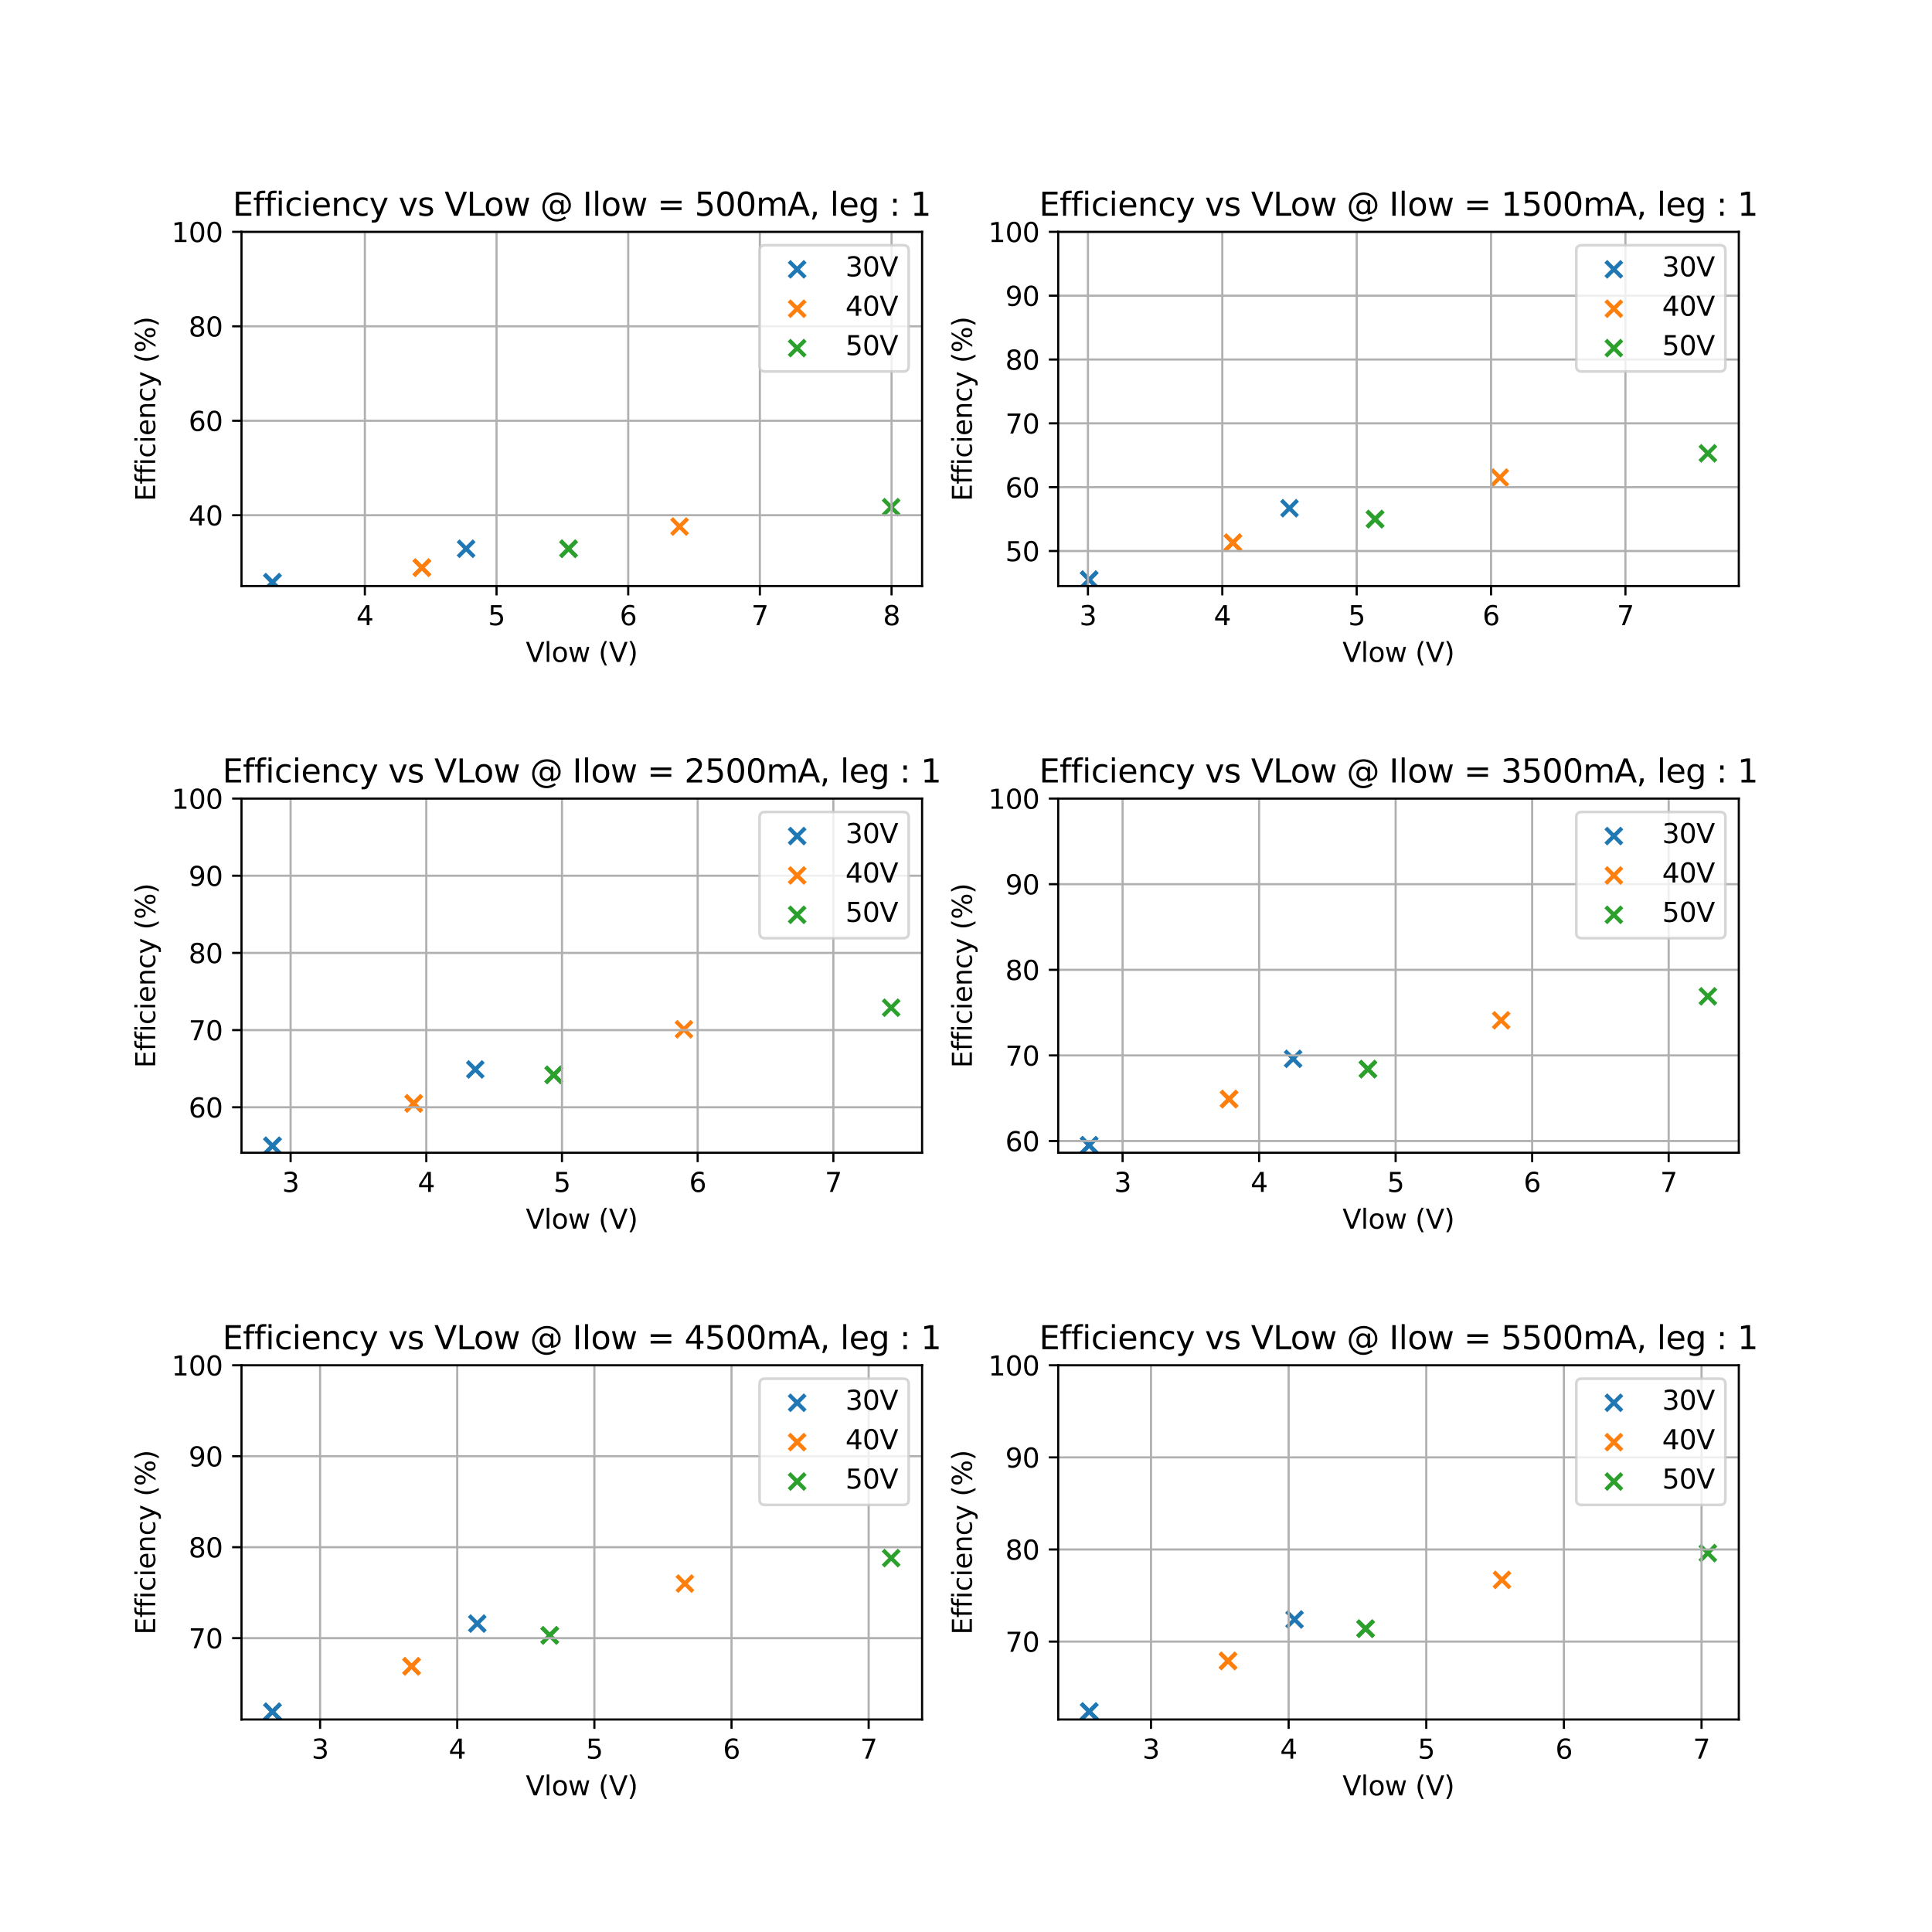 <?xml version="1.0" encoding="utf-8" standalone="no"?>
<!DOCTYPE svg PUBLIC "-//W3C//DTD SVG 1.1//EN"
  "http://www.w3.org/Graphics/SVG/1.1/DTD/svg11.dtd">
<svg xmlns:xlink="http://www.w3.org/1999/xlink" width="720pt" height="720pt" viewBox="0 0 720 720" xmlns="http://www.w3.org/2000/svg" version="1.1">
 <defs>
  <style type="text/css">*{stroke-linejoin: round; stroke-linecap: butt}</style>
 </defs>
 <g id="figure_1">
  <g id="patch_1">
   <path d="M 0 720 
L 720 720 
L 720 0 
L 0 0 
z
" style="fill: #ffffff"/>
  </g>
  <g id="axes_1">
   <g id="patch_2">
    <path d="M 90 218.4 
L 343.636 218.4 
L 343.636 86.4 
L 90 86.4 
z
" style="fill: #ffffff"/>
   </g>
   <g id="PathCollection_1">
    <defs>
     <path id="m3d4875f60b" d="M -3 3 
L 3 -3 
M -3 -3 
L 3 3 
" style="stroke: #1f77b4; stroke-width: 1.5"/>
    </defs>
    <g clip-path="url(#p2c5ccf284d)">
     <use xlink:href="#m3d4875f60b" x="101.529" y="217.001" style="fill: #1f77b4; stroke: #1f77b4; stroke-width: 1.5"/>
     <use xlink:href="#m3d4875f60b" x="101.529" y="217.001" style="fill: #1f77b4; stroke: #1f77b4; stroke-width: 1.5"/>
     <use xlink:href="#m3d4875f60b" x="173.71" y="204.504" style="fill: #1f77b4; stroke: #1f77b4; stroke-width: 1.5"/>
    </g>
   </g>
   <g id="PathCollection_2">
    <defs>
     <path id="ma18bcbfce5" d="M -3 3 
L 3 -3 
M -3 -3 
L 3 3 
" style="stroke: #ff7f0e; stroke-width: 1.5"/>
    </defs>
    <g clip-path="url(#p2c5ccf284d)">
     <use xlink:href="#ma18bcbfce5" x="157.223" y="211.544" style="fill: #ff7f0e; stroke: #ff7f0e; stroke-width: 1.5"/>
     <use xlink:href="#ma18bcbfce5" x="157.223" y="211.544" style="fill: #ff7f0e; stroke: #ff7f0e; stroke-width: 1.5"/>
     <use xlink:href="#ma18bcbfce5" x="253.252" y="196.231" style="fill: #ff7f0e; stroke: #ff7f0e; stroke-width: 1.5"/>
    </g>
   </g>
   <g id="PathCollection_3">
    <defs>
     <path id="m5ef6788e13" d="M -3 3 
L 3 -3 
M -3 -3 
L 3 3 
" style="stroke: #2ca02c; stroke-width: 1.5"/>
    </defs>
    <g clip-path="url(#p2c5ccf284d)">
     <use xlink:href="#m5ef6788e13" x="211.887" y="204.504" style="fill: #2ca02c; stroke: #2ca02c; stroke-width: 1.5"/>
     <use xlink:href="#m5ef6788e13" x="211.887" y="204.504" style="fill: #2ca02c; stroke: #2ca02c; stroke-width: 1.5"/>
     <use xlink:href="#m5ef6788e13" x="332.107" y="189.015" style="fill: #2ca02c; stroke: #2ca02c; stroke-width: 1.5"/>
    </g>
   </g>
   <g id="matplotlib.axis_1">
    <g id="xtick_1">
     <g id="line2d_1">
      <path d="M 135.976 218.4 
L 135.976 86.4 
" clip-path="url(#p2c5ccf284d)" style="fill: none; stroke: #b0b0b0; stroke-width: 0.8; stroke-linecap: square"/>
     </g>
     <g id="line2d_2">
      <defs>
       <path id="m46be349fbb" d="M 0 0 
L 0 3.5 
" style="stroke: #000000; stroke-width: 0.8"/>
      </defs>
      <g>
       <use xlink:href="#m46be349fbb" x="135.976" y="218.4" style="stroke: #000000; stroke-width: 0.8"/>
      </g>
     </g>
     <g id="text_1">
      <!-- 4 -->
      <g transform="translate(132.795 232.998) scale(0.1 -0.1)">
       <defs>
        <path id="DejaVuSans-34" d="M 2419 4116 
L 825 1625 
L 2419 1625 
L 2419 4116 
z
M 2253 4666 
L 3047 4666 
L 3047 1625 
L 3713 1625 
L 3713 1100 
L 3047 1100 
L 3047 0 
L 2419 0 
L 2419 1100 
L 313 1100 
L 313 1709 
L 2253 4666 
z
" transform="scale(0.016)"/>
       </defs>
       <use xlink:href="#DejaVuSans-34"/>
      </g>
     </g>
    </g>
    <g id="xtick_2">
     <g id="line2d_3">
      <path d="M 185.046 218.4 
L 185.046 86.4 
" clip-path="url(#p2c5ccf284d)" style="fill: none; stroke: #b0b0b0; stroke-width: 0.8; stroke-linecap: square"/>
     </g>
     <g id="line2d_4">
      <g>
       <use xlink:href="#m46be349fbb" x="185.046" y="218.4" style="stroke: #000000; stroke-width: 0.8"/>
      </g>
     </g>
     <g id="text_2">
      <!-- 5 -->
      <g transform="translate(181.864 232.998) scale(0.1 -0.1)">
       <defs>
        <path id="DejaVuSans-35" d="M 691 4666 
L 3169 4666 
L 3169 4134 
L 1269 4134 
L 1269 2991 
Q 1406 3038 1543 3061 
Q 1681 3084 1819 3084 
Q 2600 3084 3056 2656 
Q 3513 2228 3513 1497 
Q 3513 744 3044 326 
Q 2575 -91 1722 -91 
Q 1428 -91 1123 -41 
Q 819 9 494 109 
L 494 744 
Q 775 591 1075 516 
Q 1375 441 1709 441 
Q 2250 441 2565 725 
Q 2881 1009 2881 1497 
Q 2881 1984 2565 2268 
Q 2250 2553 1709 2553 
Q 1456 2553 1204 2497 
Q 953 2441 691 2322 
L 691 4666 
z
" transform="scale(0.016)"/>
       </defs>
       <use xlink:href="#DejaVuSans-35"/>
      </g>
     </g>
    </g>
    <g id="xtick_3">
     <g id="line2d_5">
      <path d="M 234.115 218.4 
L 234.115 86.4 
" clip-path="url(#p2c5ccf284d)" style="fill: none; stroke: #b0b0b0; stroke-width: 0.8; stroke-linecap: square"/>
     </g>
     <g id="line2d_6">
      <g>
       <use xlink:href="#m46be349fbb" x="234.115" y="218.4" style="stroke: #000000; stroke-width: 0.8"/>
      </g>
     </g>
     <g id="text_3">
      <!-- 6 -->
      <g transform="translate(230.934 232.998) scale(0.1 -0.1)">
       <defs>
        <path id="DejaVuSans-36" d="M 2113 2584 
Q 1688 2584 1439 2293 
Q 1191 2003 1191 1497 
Q 1191 994 1439 701 
Q 1688 409 2113 409 
Q 2538 409 2786 701 
Q 3034 994 3034 1497 
Q 3034 2003 2786 2293 
Q 2538 2584 2113 2584 
z
M 3366 4563 
L 3366 3988 
Q 3128 4100 2886 4159 
Q 2644 4219 2406 4219 
Q 1781 4219 1451 3797 
Q 1122 3375 1075 2522 
Q 1259 2794 1537 2939 
Q 1816 3084 2150 3084 
Q 2853 3084 3261 2657 
Q 3669 2231 3669 1497 
Q 3669 778 3244 343 
Q 2819 -91 2113 -91 
Q 1303 -91 875 529 
Q 447 1150 447 2328 
Q 447 3434 972 4092 
Q 1497 4750 2381 4750 
Q 2619 4750 2861 4703 
Q 3103 4656 3366 4563 
z
" transform="scale(0.016)"/>
       </defs>
       <use xlink:href="#DejaVuSans-36"/>
      </g>
     </g>
    </g>
    <g id="xtick_4">
     <g id="line2d_7">
      <path d="M 283.185 218.4 
L 283.185 86.4 
" clip-path="url(#p2c5ccf284d)" style="fill: none; stroke: #b0b0b0; stroke-width: 0.8; stroke-linecap: square"/>
     </g>
     <g id="line2d_8">
      <g>
       <use xlink:href="#m46be349fbb" x="283.185" y="218.4" style="stroke: #000000; stroke-width: 0.8"/>
      </g>
     </g>
     <g id="text_4">
      <!-- 7 -->
      <g transform="translate(280.004 232.998) scale(0.1 -0.1)">
       <defs>
        <path id="DejaVuSans-37" d="M 525 4666 
L 3525 4666 
L 3525 4397 
L 1831 0 
L 1172 0 
L 2766 4134 
L 525 4134 
L 525 4666 
z
" transform="scale(0.016)"/>
       </defs>
       <use xlink:href="#DejaVuSans-37"/>
      </g>
     </g>
    </g>
    <g id="xtick_5">
     <g id="line2d_9">
      <path d="M 332.255 218.4 
L 332.255 86.4 
" clip-path="url(#p2c5ccf284d)" style="fill: none; stroke: #b0b0b0; stroke-width: 0.8; stroke-linecap: square"/>
     </g>
     <g id="line2d_10">
      <g>
       <use xlink:href="#m46be349fbb" x="332.255" y="218.4" style="stroke: #000000; stroke-width: 0.8"/>
      </g>
     </g>
     <g id="text_5">
      <!-- 8 -->
      <g transform="translate(329.073 232.998) scale(0.1 -0.1)">
       <defs>
        <path id="DejaVuSans-38" d="M 2034 2216 
Q 1584 2216 1326 1975 
Q 1069 1734 1069 1313 
Q 1069 891 1326 650 
Q 1584 409 2034 409 
Q 2484 409 2743 651 
Q 3003 894 3003 1313 
Q 3003 1734 2745 1975 
Q 2488 2216 2034 2216 
z
M 1403 2484 
Q 997 2584 770 2862 
Q 544 3141 544 3541 
Q 544 4100 942 4425 
Q 1341 4750 2034 4750 
Q 2731 4750 3128 4425 
Q 3525 4100 3525 3541 
Q 3525 3141 3298 2862 
Q 3072 2584 2669 2484 
Q 3125 2378 3379 2068 
Q 3634 1759 3634 1313 
Q 3634 634 3220 271 
Q 2806 -91 2034 -91 
Q 1263 -91 848 271 
Q 434 634 434 1313 
Q 434 1759 690 2068 
Q 947 2378 1403 2484 
z
M 1172 3481 
Q 1172 3119 1398 2916 
Q 1625 2713 2034 2713 
Q 2441 2713 2670 2916 
Q 2900 3119 2900 3481 
Q 2900 3844 2670 4047 
Q 2441 4250 2034 4250 
Q 1625 4250 1398 4047 
Q 1172 3844 1172 3481 
z
" transform="scale(0.016)"/>
       </defs>
       <use xlink:href="#DejaVuSans-38"/>
      </g>
     </g>
    </g>
    <g id="text_6">
     <!-- Vlow (V) -->
     <g transform="translate(195.949 246.677) scale(0.1 -0.1)">
      <defs>
       <path id="DejaVuSans-56" d="M 1831 0 
L 50 4666 
L 709 4666 
L 2188 738 
L 3669 4666 
L 4325 4666 
L 2547 0 
L 1831 0 
z
" transform="scale(0.016)"/>
       <path id="DejaVuSans-6c" d="M 603 4863 
L 1178 4863 
L 1178 0 
L 603 0 
L 603 4863 
z
" transform="scale(0.016)"/>
       <path id="DejaVuSans-6f" d="M 1959 3097 
Q 1497 3097 1228 2736 
Q 959 2375 959 1747 
Q 959 1119 1226 758 
Q 1494 397 1959 397 
Q 2419 397 2687 759 
Q 2956 1122 2956 1747 
Q 2956 2369 2687 2733 
Q 2419 3097 1959 3097 
z
M 1959 3584 
Q 2709 3584 3137 3096 
Q 3566 2609 3566 1747 
Q 3566 888 3137 398 
Q 2709 -91 1959 -91 
Q 1206 -91 779 398 
Q 353 888 353 1747 
Q 353 2609 779 3096 
Q 1206 3584 1959 3584 
z
" transform="scale(0.016)"/>
       <path id="DejaVuSans-77" d="M 269 3500 
L 844 3500 
L 1563 769 
L 2278 3500 
L 2956 3500 
L 3675 769 
L 4391 3500 
L 4966 3500 
L 4050 0 
L 3372 0 
L 2619 2869 
L 1863 0 
L 1184 0 
L 269 3500 
z
" transform="scale(0.016)"/>
       <path id="DejaVuSans-20" transform="scale(0.016)"/>
       <path id="DejaVuSans-28" d="M 1984 4856 
Q 1566 4138 1362 3434 
Q 1159 2731 1159 2009 
Q 1159 1288 1364 580 
Q 1569 -128 1984 -844 
L 1484 -844 
Q 1016 -109 783 600 
Q 550 1309 550 2009 
Q 550 2706 781 3412 
Q 1013 4119 1484 4856 
L 1984 4856 
z
" transform="scale(0.016)"/>
       <path id="DejaVuSans-29" d="M 513 4856 
L 1013 4856 
Q 1481 4119 1714 3412 
Q 1947 2706 1947 2009 
Q 1947 1309 1714 600 
Q 1481 -109 1013 -844 
L 513 -844 
Q 928 -128 1133 580 
Q 1338 1288 1338 2009 
Q 1338 2731 1133 3434 
Q 928 4138 513 4856 
z
" transform="scale(0.016)"/>
      </defs>
      <use xlink:href="#DejaVuSans-56"/>
      <use xlink:href="#DejaVuSans-6c" x="68.408"/>
      <use xlink:href="#DejaVuSans-6f" x="96.191"/>
      <use xlink:href="#DejaVuSans-77" x="157.373"/>
      <use xlink:href="#DejaVuSans-20" x="239.16"/>
      <use xlink:href="#DejaVuSans-28" x="270.947"/>
      <use xlink:href="#DejaVuSans-56" x="309.961"/>
      <use xlink:href="#DejaVuSans-29" x="378.369"/>
     </g>
    </g>
   </g>
   <g id="matplotlib.axis_2">
    <g id="ytick_1">
     <g id="line2d_11">
      <path d="M 90 192.007 
L 343.636 192.007 
" clip-path="url(#p2c5ccf284d)" style="fill: none; stroke: #b0b0b0; stroke-width: 0.8; stroke-linecap: square"/>
     </g>
     <g id="line2d_12">
      <defs>
       <path id="md6d6914d81" d="M 0 0 
L -3.5 0 
" style="stroke: #000000; stroke-width: 0.8"/>
      </defs>
      <g>
       <use xlink:href="#md6d6914d81" x="90" y="192.007" style="stroke: #000000; stroke-width: 0.8"/>
      </g>
     </g>
     <g id="text_7">
      <!-- 40 -->
      <g transform="translate(70.275 195.806) scale(0.1 -0.1)">
       <defs>
        <path id="DejaVuSans-30" d="M 2034 4250 
Q 1547 4250 1301 3770 
Q 1056 3291 1056 2328 
Q 1056 1369 1301 889 
Q 1547 409 2034 409 
Q 2525 409 2770 889 
Q 3016 1369 3016 2328 
Q 3016 3291 2770 3770 
Q 2525 4250 2034 4250 
z
M 2034 4750 
Q 2819 4750 3233 4129 
Q 3647 3509 3647 2328 
Q 3647 1150 3233 529 
Q 2819 -91 2034 -91 
Q 1250 -91 836 529 
Q 422 1150 422 2328 
Q 422 3509 836 4129 
Q 1250 4750 2034 4750 
z
" transform="scale(0.016)"/>
       </defs>
       <use xlink:href="#DejaVuSans-34"/>
       <use xlink:href="#DejaVuSans-30" x="63.623"/>
      </g>
     </g>
    </g>
    <g id="ytick_2">
     <g id="line2d_13">
      <path d="M 90 156.805 
L 343.636 156.805 
" clip-path="url(#p2c5ccf284d)" style="fill: none; stroke: #b0b0b0; stroke-width: 0.8; stroke-linecap: square"/>
     </g>
     <g id="line2d_14">
      <g>
       <use xlink:href="#md6d6914d81" x="90" y="156.805" style="stroke: #000000; stroke-width: 0.8"/>
      </g>
     </g>
     <g id="text_8">
      <!-- 60 -->
      <g transform="translate(70.275 160.604) scale(0.1 -0.1)">
       <use xlink:href="#DejaVuSans-36"/>
       <use xlink:href="#DejaVuSans-30" x="63.623"/>
      </g>
     </g>
    </g>
    <g id="ytick_3">
     <g id="line2d_15">
      <path d="M 90 121.602 
L 343.636 121.602 
" clip-path="url(#p2c5ccf284d)" style="fill: none; stroke: #b0b0b0; stroke-width: 0.8; stroke-linecap: square"/>
     </g>
     <g id="line2d_16">
      <g>
       <use xlink:href="#md6d6914d81" x="90" y="121.602" style="stroke: #000000; stroke-width: 0.8"/>
      </g>
     </g>
     <g id="text_9">
      <!-- 80 -->
      <g transform="translate(70.275 125.402) scale(0.1 -0.1)">
       <use xlink:href="#DejaVuSans-38"/>
       <use xlink:href="#DejaVuSans-30" x="63.623"/>
      </g>
     </g>
    </g>
    <g id="ytick_4">
     <g id="line2d_17">
      <path d="M 90 86.4 
L 343.636 86.4 
" clip-path="url(#p2c5ccf284d)" style="fill: none; stroke: #b0b0b0; stroke-width: 0.8; stroke-linecap: square"/>
     </g>
     <g id="line2d_18">
      <g>
       <use xlink:href="#md6d6914d81" x="90" y="86.4" style="stroke: #000000; stroke-width: 0.8"/>
      </g>
     </g>
     <g id="text_10">
      <!-- 100 -->
      <g transform="translate(63.913 90.199) scale(0.1 -0.1)">
       <defs>
        <path id="DejaVuSans-31" d="M 794 531 
L 1825 531 
L 1825 4091 
L 703 3866 
L 703 4441 
L 1819 4666 
L 2450 4666 
L 2450 531 
L 3481 531 
L 3481 0 
L 794 0 
L 794 531 
z
" transform="scale(0.016)"/>
       </defs>
       <use xlink:href="#DejaVuSans-31"/>
       <use xlink:href="#DejaVuSans-30" x="63.623"/>
       <use xlink:href="#DejaVuSans-30" x="127.246"/>
      </g>
     </g>
    </g>
    <g id="text_11">
     <!-- Efficiency (%) -->
     <g transform="translate(57.833 186.802) rotate(-90) scale(0.1 -0.1)">
      <defs>
       <path id="DejaVuSans-45" d="M 628 4666 
L 3578 4666 
L 3578 4134 
L 1259 4134 
L 1259 2753 
L 3481 2753 
L 3481 2222 
L 1259 2222 
L 1259 531 
L 3634 531 
L 3634 0 
L 628 0 
L 628 4666 
z
" transform="scale(0.016)"/>
       <path id="DejaVuSans-66" d="M 2375 4863 
L 2375 4384 
L 1825 4384 
Q 1516 4384 1395 4259 
Q 1275 4134 1275 3809 
L 1275 3500 
L 2222 3500 
L 2222 3053 
L 1275 3053 
L 1275 0 
L 697 0 
L 697 3053 
L 147 3053 
L 147 3500 
L 697 3500 
L 697 3744 
Q 697 4328 969 4595 
Q 1241 4863 1831 4863 
L 2375 4863 
z
" transform="scale(0.016)"/>
       <path id="DejaVuSans-69" d="M 603 3500 
L 1178 3500 
L 1178 0 
L 603 0 
L 603 3500 
z
M 603 4863 
L 1178 4863 
L 1178 4134 
L 603 4134 
L 603 4863 
z
" transform="scale(0.016)"/>
       <path id="DejaVuSans-63" d="M 3122 3366 
L 3122 2828 
Q 2878 2963 2633 3030 
Q 2388 3097 2138 3097 
Q 1578 3097 1268 2742 
Q 959 2388 959 1747 
Q 959 1106 1268 751 
Q 1578 397 2138 397 
Q 2388 397 2633 464 
Q 2878 531 3122 666 
L 3122 134 
Q 2881 22 2623 -34 
Q 2366 -91 2075 -91 
Q 1284 -91 818 406 
Q 353 903 353 1747 
Q 353 2603 823 3093 
Q 1294 3584 2113 3584 
Q 2378 3584 2631 3529 
Q 2884 3475 3122 3366 
z
" transform="scale(0.016)"/>
       <path id="DejaVuSans-65" d="M 3597 1894 
L 3597 1613 
L 953 1613 
Q 991 1019 1311 708 
Q 1631 397 2203 397 
Q 2534 397 2845 478 
Q 3156 559 3463 722 
L 3463 178 
Q 3153 47 2828 -22 
Q 2503 -91 2169 -91 
Q 1331 -91 842 396 
Q 353 884 353 1716 
Q 353 2575 817 3079 
Q 1281 3584 2069 3584 
Q 2775 3584 3186 3129 
Q 3597 2675 3597 1894 
z
M 3022 2063 
Q 3016 2534 2758 2815 
Q 2500 3097 2075 3097 
Q 1594 3097 1305 2825 
Q 1016 2553 972 2059 
L 3022 2063 
z
" transform="scale(0.016)"/>
       <path id="DejaVuSans-6e" d="M 3513 2113 
L 3513 0 
L 2938 0 
L 2938 2094 
Q 2938 2591 2744 2837 
Q 2550 3084 2163 3084 
Q 1697 3084 1428 2787 
Q 1159 2491 1159 1978 
L 1159 0 
L 581 0 
L 581 3500 
L 1159 3500 
L 1159 2956 
Q 1366 3272 1645 3428 
Q 1925 3584 2291 3584 
Q 2894 3584 3203 3211 
Q 3513 2838 3513 2113 
z
" transform="scale(0.016)"/>
       <path id="DejaVuSans-79" d="M 2059 -325 
Q 1816 -950 1584 -1140 
Q 1353 -1331 966 -1331 
L 506 -1331 
L 506 -850 
L 844 -850 
Q 1081 -850 1212 -737 
Q 1344 -625 1503 -206 
L 1606 56 
L 191 3500 
L 800 3500 
L 1894 763 
L 2988 3500 
L 3597 3500 
L 2059 -325 
z
" transform="scale(0.016)"/>
       <path id="DejaVuSans-25" d="M 4653 2053 
Q 4381 2053 4226 1822 
Q 4072 1591 4072 1178 
Q 4072 772 4226 539 
Q 4381 306 4653 306 
Q 4919 306 5073 539 
Q 5228 772 5228 1178 
Q 5228 1588 5073 1820 
Q 4919 2053 4653 2053 
z
M 4653 2450 
Q 5147 2450 5437 2106 
Q 5728 1763 5728 1178 
Q 5728 594 5436 251 
Q 5144 -91 4653 -91 
Q 4153 -91 3862 251 
Q 3572 594 3572 1178 
Q 3572 1766 3864 2108 
Q 4156 2450 4653 2450 
z
M 1428 4353 
Q 1159 4353 1004 4120 
Q 850 3888 850 3481 
Q 850 3069 1003 2837 
Q 1156 2606 1428 2606 
Q 1700 2606 1854 2837 
Q 2009 3069 2009 3481 
Q 2009 3884 1853 4118 
Q 1697 4353 1428 4353 
z
M 4250 4750 
L 4750 4750 
L 1831 -91 
L 1331 -91 
L 4250 4750 
z
M 1428 4750 
Q 1922 4750 2215 4408 
Q 2509 4066 2509 3481 
Q 2509 2891 2217 2550 
Q 1925 2209 1428 2209 
Q 931 2209 642 2551 
Q 353 2894 353 3481 
Q 353 4063 643 4406 
Q 934 4750 1428 4750 
z
" transform="scale(0.016)"/>
      </defs>
      <use xlink:href="#DejaVuSans-45"/>
      <use xlink:href="#DejaVuSans-66" x="63.184"/>
      <use xlink:href="#DejaVuSans-66" x="98.389"/>
      <use xlink:href="#DejaVuSans-69" x="133.594"/>
      <use xlink:href="#DejaVuSans-63" x="161.377"/>
      <use xlink:href="#DejaVuSans-69" x="216.357"/>
      <use xlink:href="#DejaVuSans-65" x="244.141"/>
      <use xlink:href="#DejaVuSans-6e" x="305.664"/>
      <use xlink:href="#DejaVuSans-63" x="369.043"/>
      <use xlink:href="#DejaVuSans-79" x="424.023"/>
      <use xlink:href="#DejaVuSans-20" x="483.203"/>
      <use xlink:href="#DejaVuSans-28" x="514.99"/>
      <use xlink:href="#DejaVuSans-25" x="554.004"/>
      <use xlink:href="#DejaVuSans-29" x="649.023"/>
     </g>
    </g>
   </g>
   <g id="patch_3">
    <path d="M 90 218.4 
L 90 86.4 
" style="fill: none; stroke: #000000; stroke-width: 0.8; stroke-linejoin: miter; stroke-linecap: square"/>
   </g>
   <g id="patch_4">
    <path d="M 343.636 218.4 
L 343.636 86.4 
" style="fill: none; stroke: #000000; stroke-width: 0.8; stroke-linejoin: miter; stroke-linecap: square"/>
   </g>
   <g id="patch_5">
    <path d="M 90 218.4 
L 343.636 218.4 
" style="fill: none; stroke: #000000; stroke-width: 0.8; stroke-linejoin: miter; stroke-linecap: square"/>
   </g>
   <g id="patch_6">
    <path d="M 90 86.4 
L 343.636 86.4 
" style="fill: none; stroke: #000000; stroke-width: 0.8; stroke-linejoin: miter; stroke-linecap: square"/>
   </g>
   <g id="text_12">
    <!-- Efficiency vs VLow @ Ilow = 500mA, leg : 1 -->
    <g transform="translate(86.708 80.4) scale(0.12 -0.12)">
     <defs>
      <path id="DejaVuSans-76" d="M 191 3500 
L 800 3500 
L 1894 563 
L 2988 3500 
L 3597 3500 
L 2284 0 
L 1503 0 
L 191 3500 
z
" transform="scale(0.016)"/>
      <path id="DejaVuSans-73" d="M 2834 3397 
L 2834 2853 
Q 2591 2978 2328 3040 
Q 2066 3103 1784 3103 
Q 1356 3103 1142 2972 
Q 928 2841 928 2578 
Q 928 2378 1081 2264 
Q 1234 2150 1697 2047 
L 1894 2003 
Q 2506 1872 2764 1633 
Q 3022 1394 3022 966 
Q 3022 478 2636 193 
Q 2250 -91 1575 -91 
Q 1294 -91 989 -36 
Q 684 19 347 128 
L 347 722 
Q 666 556 975 473 
Q 1284 391 1588 391 
Q 1994 391 2212 530 
Q 2431 669 2431 922 
Q 2431 1156 2273 1281 
Q 2116 1406 1581 1522 
L 1381 1569 
Q 847 1681 609 1914 
Q 372 2147 372 2553 
Q 372 3047 722 3315 
Q 1072 3584 1716 3584 
Q 2034 3584 2315 3537 
Q 2597 3491 2834 3397 
z
" transform="scale(0.016)"/>
      <path id="DejaVuSans-4c" d="M 628 4666 
L 1259 4666 
L 1259 531 
L 3531 531 
L 3531 0 
L 628 0 
L 628 4666 
z
" transform="scale(0.016)"/>
      <path id="DejaVuSans-40" d="M 2381 1678 
Q 2381 1231 2603 976 
Q 2825 722 3213 722 
Q 3597 722 3817 978 
Q 4038 1234 4038 1678 
Q 4038 2116 3813 2373 
Q 3588 2631 3206 2631 
Q 2828 2631 2604 2375 
Q 2381 2119 2381 1678 
z
M 4084 744 
Q 3897 503 3655 389 
Q 3413 275 3091 275 
Q 2553 275 2217 664 
Q 1881 1053 1881 1678 
Q 1881 2303 2218 2693 
Q 2556 3084 3091 3084 
Q 3413 3084 3656 2967 
Q 3900 2850 4084 2613 
L 4084 3022 
L 4531 3022 
L 4531 722 
Q 4988 791 5245 1139 
Q 5503 1488 5503 2041 
Q 5503 2375 5404 2669 
Q 5306 2963 5106 3213 
Q 4781 3622 4314 3839 
Q 3847 4056 3297 4056 
Q 2913 4056 2559 3954 
Q 2206 3853 1906 3653 
Q 1416 3334 1139 2817 
Q 863 2300 863 1697 
Q 863 1200 1042 765 
Q 1222 331 1563 0 
Q 1891 -325 2322 -495 
Q 2753 -666 3244 -666 
Q 3647 -666 4036 -530 
Q 4425 -394 4750 -141 
L 5031 -488 
Q 4641 -791 4180 -952 
Q 3719 -1113 3244 -1113 
Q 2666 -1113 2153 -908 
Q 1641 -703 1241 -313 
Q 841 78 631 592 
Q 422 1106 422 1697 
Q 422 2266 634 2781 
Q 847 3297 1241 3688 
Q 1644 4084 2172 4295 
Q 2700 4506 3291 4506 
Q 3953 4506 4520 4234 
Q 5088 3963 5472 3463 
Q 5706 3156 5829 2797 
Q 5953 2438 5953 2053 
Q 5953 1231 5456 756 
Q 4959 281 4084 263 
L 4084 744 
z
" transform="scale(0.016)"/>
      <path id="DejaVuSans-49" d="M 628 4666 
L 1259 4666 
L 1259 0 
L 628 0 
L 628 4666 
z
" transform="scale(0.016)"/>
      <path id="DejaVuSans-3d" d="M 678 2906 
L 4684 2906 
L 4684 2381 
L 678 2381 
L 678 2906 
z
M 678 1631 
L 4684 1631 
L 4684 1100 
L 678 1100 
L 678 1631 
z
" transform="scale(0.016)"/>
      <path id="DejaVuSans-6d" d="M 3328 2828 
Q 3544 3216 3844 3400 
Q 4144 3584 4550 3584 
Q 5097 3584 5394 3201 
Q 5691 2819 5691 2113 
L 5691 0 
L 5113 0 
L 5113 2094 
Q 5113 2597 4934 2840 
Q 4756 3084 4391 3084 
Q 3944 3084 3684 2787 
Q 3425 2491 3425 1978 
L 3425 0 
L 2847 0 
L 2847 2094 
Q 2847 2600 2669 2842 
Q 2491 3084 2119 3084 
Q 1678 3084 1418 2786 
Q 1159 2488 1159 1978 
L 1159 0 
L 581 0 
L 581 3500 
L 1159 3500 
L 1159 2956 
Q 1356 3278 1631 3431 
Q 1906 3584 2284 3584 
Q 2666 3584 2933 3390 
Q 3200 3197 3328 2828 
z
" transform="scale(0.016)"/>
      <path id="DejaVuSans-41" d="M 2188 4044 
L 1331 1722 
L 3047 1722 
L 2188 4044 
z
M 1831 4666 
L 2547 4666 
L 4325 0 
L 3669 0 
L 3244 1197 
L 1141 1197 
L 716 0 
L 50 0 
L 1831 4666 
z
" transform="scale(0.016)"/>
      <path id="DejaVuSans-2c" d="M 750 794 
L 1409 794 
L 1409 256 
L 897 -744 
L 494 -744 
L 750 256 
L 750 794 
z
" transform="scale(0.016)"/>
      <path id="DejaVuSans-67" d="M 2906 1791 
Q 2906 2416 2648 2759 
Q 2391 3103 1925 3103 
Q 1463 3103 1205 2759 
Q 947 2416 947 1791 
Q 947 1169 1205 825 
Q 1463 481 1925 481 
Q 2391 481 2648 825 
Q 2906 1169 2906 1791 
z
M 3481 434 
Q 3481 -459 3084 -895 
Q 2688 -1331 1869 -1331 
Q 1566 -1331 1297 -1286 
Q 1028 -1241 775 -1147 
L 775 -588 
Q 1028 -725 1275 -790 
Q 1522 -856 1778 -856 
Q 2344 -856 2625 -561 
Q 2906 -266 2906 331 
L 2906 616 
Q 2728 306 2450 153 
Q 2172 0 1784 0 
Q 1141 0 747 490 
Q 353 981 353 1791 
Q 353 2603 747 3093 
Q 1141 3584 1784 3584 
Q 2172 3584 2450 3431 
Q 2728 3278 2906 2969 
L 2906 3500 
L 3481 3500 
L 3481 434 
z
" transform="scale(0.016)"/>
      <path id="DejaVuSans-3a" d="M 750 794 
L 1409 794 
L 1409 0 
L 750 0 
L 750 794 
z
M 750 3309 
L 1409 3309 
L 1409 2516 
L 750 2516 
L 750 3309 
z
" transform="scale(0.016)"/>
     </defs>
     <use xlink:href="#DejaVuSans-45"/>
     <use xlink:href="#DejaVuSans-66" x="63.184"/>
     <use xlink:href="#DejaVuSans-66" x="98.389"/>
     <use xlink:href="#DejaVuSans-69" x="133.594"/>
     <use xlink:href="#DejaVuSans-63" x="161.377"/>
     <use xlink:href="#DejaVuSans-69" x="216.357"/>
     <use xlink:href="#DejaVuSans-65" x="244.141"/>
     <use xlink:href="#DejaVuSans-6e" x="305.664"/>
     <use xlink:href="#DejaVuSans-63" x="369.043"/>
     <use xlink:href="#DejaVuSans-79" x="424.023"/>
     <use xlink:href="#DejaVuSans-20" x="483.203"/>
     <use xlink:href="#DejaVuSans-76" x="514.99"/>
     <use xlink:href="#DejaVuSans-73" x="574.17"/>
     <use xlink:href="#DejaVuSans-20" x="626.27"/>
     <use xlink:href="#DejaVuSans-56" x="658.057"/>
     <use xlink:href="#DejaVuSans-4c" x="726.465"/>
     <use xlink:href="#DejaVuSans-6f" x="780.428"/>
     <use xlink:href="#DejaVuSans-77" x="841.609"/>
     <use xlink:href="#DejaVuSans-20" x="923.396"/>
     <use xlink:href="#DejaVuSans-40" x="955.184"/>
     <use xlink:href="#DejaVuSans-20" x="1055.184"/>
     <use xlink:href="#DejaVuSans-49" x="1086.971"/>
     <use xlink:href="#DejaVuSans-6c" x="1116.463"/>
     <use xlink:href="#DejaVuSans-6f" x="1144.246"/>
     <use xlink:href="#DejaVuSans-77" x="1205.428"/>
     <use xlink:href="#DejaVuSans-20" x="1287.215"/>
     <use xlink:href="#DejaVuSans-3d" x="1319.002"/>
     <use xlink:href="#DejaVuSans-20" x="1402.791"/>
     <use xlink:href="#DejaVuSans-35" x="1434.578"/>
     <use xlink:href="#DejaVuSans-30" x="1498.201"/>
     <use xlink:href="#DejaVuSans-30" x="1561.824"/>
     <use xlink:href="#DejaVuSans-6d" x="1625.447"/>
     <use xlink:href="#DejaVuSans-41" x="1722.859"/>
     <use xlink:href="#DejaVuSans-2c" x="1791.268"/>
     <use xlink:href="#DejaVuSans-20" x="1823.055"/>
     <use xlink:href="#DejaVuSans-6c" x="1854.842"/>
     <use xlink:href="#DejaVuSans-65" x="1882.625"/>
     <use xlink:href="#DejaVuSans-67" x="1944.148"/>
     <use xlink:href="#DejaVuSans-20" x="2007.625"/>
     <use xlink:href="#DejaVuSans-3a" x="2039.412"/>
     <use xlink:href="#DejaVuSans-20" x="2073.104"/>
     <use xlink:href="#DejaVuSans-31" x="2104.891"/>
    </g>
   </g>
   <g id="legend_1">
    <g id="patch_7">
     <path d="M 285.071 138.434 
L 336.636 138.434 
Q 338.636 138.434 338.636 136.434 
L 338.636 93.4 
Q 338.636 91.4 336.636 91.4 
L 285.071 91.4 
Q 283.071 91.4 283.071 93.4 
L 283.071 136.434 
Q 283.071 138.434 285.071 138.434 
z
" style="fill: #ffffff; opacity: 0.8; stroke: #cccccc; stroke-linejoin: miter"/>
    </g>
    <g id="PathCollection_4">
     <g>
      <use xlink:href="#m3d4875f60b" x="297.071" y="100.373" style="fill: #1f77b4; stroke: #1f77b4; stroke-width: 1.5"/>
     </g>
    </g>
    <g id="text_13">
     <!-- 30V -->
     <g transform="translate(315.071 102.998) scale(0.1 -0.1)">
      <defs>
       <path id="DejaVuSans-33" d="M 2597 2516 
Q 3050 2419 3304 2112 
Q 3559 1806 3559 1356 
Q 3559 666 3084 287 
Q 2609 -91 1734 -91 
Q 1441 -91 1130 -33 
Q 819 25 488 141 
L 488 750 
Q 750 597 1062 519 
Q 1375 441 1716 441 
Q 2309 441 2620 675 
Q 2931 909 2931 1356 
Q 2931 1769 2642 2001 
Q 2353 2234 1838 2234 
L 1294 2234 
L 1294 2753 
L 1863 2753 
Q 2328 2753 2575 2939 
Q 2822 3125 2822 3475 
Q 2822 3834 2567 4026 
Q 2313 4219 1838 4219 
Q 1578 4219 1281 4162 
Q 984 4106 628 3988 
L 628 4550 
Q 988 4650 1302 4700 
Q 1616 4750 1894 4750 
Q 2613 4750 3031 4423 
Q 3450 4097 3450 3541 
Q 3450 3153 3228 2886 
Q 3006 2619 2597 2516 
z
" transform="scale(0.016)"/>
      </defs>
      <use xlink:href="#DejaVuSans-33"/>
      <use xlink:href="#DejaVuSans-30" x="63.623"/>
      <use xlink:href="#DejaVuSans-56" x="127.246"/>
     </g>
    </g>
    <g id="PathCollection_5">
     <g>
      <use xlink:href="#ma18bcbfce5" x="297.071" y="115.052" style="fill: #ff7f0e; stroke: #ff7f0e; stroke-width: 1.5"/>
     </g>
    </g>
    <g id="text_14">
     <!-- 40V -->
     <g transform="translate(315.071 117.677) scale(0.1 -0.1)">
      <use xlink:href="#DejaVuSans-34"/>
      <use xlink:href="#DejaVuSans-30" x="63.623"/>
      <use xlink:href="#DejaVuSans-56" x="127.246"/>
     </g>
    </g>
    <g id="PathCollection_6">
     <g>
      <use xlink:href="#m5ef6788e13" x="297.071" y="129.73" style="fill: #2ca02c; stroke: #2ca02c; stroke-width: 1.5"/>
     </g>
    </g>
    <g id="text_15">
     <!-- 50V -->
     <g transform="translate(315.071 132.355) scale(0.1 -0.1)">
      <use xlink:href="#DejaVuSans-35"/>
      <use xlink:href="#DejaVuSans-30" x="63.623"/>
      <use xlink:href="#DejaVuSans-56" x="127.246"/>
     </g>
    </g>
   </g>
  </g>
  <g id="axes_2">
   <g id="patch_8">
    <path d="M 394.364 218.4 
L 648 218.4 
L 648 86.4 
L 394.364 86.4 
z
" style="fill: #ffffff"/>
   </g>
   <g id="PathCollection_7">
    <g clip-path="url(#pd9df8adddc)">
     <use xlink:href="#m3d4875f60b" x="405.893" y="216.045" style="fill: #1f77b4; stroke: #1f77b4; stroke-width: 1.5"/>
     <use xlink:href="#m3d4875f60b" x="405.893" y="216.045" style="fill: #1f77b4; stroke: #1f77b4; stroke-width: 1.5"/>
     <use xlink:href="#m3d4875f60b" x="480.557" y="189.402" style="fill: #1f77b4; stroke: #1f77b4; stroke-width: 1.5"/>
    </g>
   </g>
   <g id="PathCollection_8">
    <g clip-path="url(#pd9df8adddc)">
     <use xlink:href="#ma18bcbfce5" x="459.475" y="202.248" style="fill: #ff7f0e; stroke: #ff7f0e; stroke-width: 1.5"/>
     <use xlink:href="#ma18bcbfce5" x="459.475" y="202.248" style="fill: #ff7f0e; stroke: #ff7f0e; stroke-width: 1.5"/>
     <use xlink:href="#ma18bcbfce5" x="558.927" y="177.984" style="fill: #ff7f0e; stroke: #ff7f0e; stroke-width: 1.5"/>
    </g>
   </g>
   <g id="PathCollection_9">
    <g clip-path="url(#pd9df8adddc)">
     <use xlink:href="#m5ef6788e13" x="512.431" y="193.446" style="fill: #2ca02c; stroke: #2ca02c; stroke-width: 1.5"/>
     <use xlink:href="#m5ef6788e13" x="512.456" y="193.446" style="fill: #2ca02c; stroke: #2ca02c; stroke-width: 1.5"/>
     <use xlink:href="#m5ef6788e13" x="636.471" y="168.945" style="fill: #2ca02c; stroke: #2ca02c; stroke-width: 1.5"/>
    </g>
   </g>
   <g id="matplotlib.axis_3">
    <g id="xtick_6">
     <g id="line2d_19">
      <path d="M 405.442 218.4 
L 405.442 86.4 
" clip-path="url(#pd9df8adddc)" style="fill: none; stroke: #b0b0b0; stroke-width: 0.8; stroke-linecap: square"/>
     </g>
     <g id="line2d_20">
      <g>
       <use xlink:href="#m46be349fbb" x="405.442" y="218.4" style="stroke: #000000; stroke-width: 0.8"/>
      </g>
     </g>
     <g id="text_16">
      <!-- 3 -->
      <g transform="translate(402.261 232.998) scale(0.1 -0.1)">
       <use xlink:href="#DejaVuSans-33"/>
      </g>
     </g>
    </g>
    <g id="xtick_7">
     <g id="line2d_21">
      <path d="M 455.519 218.4 
L 455.519 86.4 
" clip-path="url(#pd9df8adddc)" style="fill: none; stroke: #b0b0b0; stroke-width: 0.8; stroke-linecap: square"/>
     </g>
     <g id="line2d_22">
      <g>
       <use xlink:href="#m46be349fbb" x="455.519" y="218.4" style="stroke: #000000; stroke-width: 0.8"/>
      </g>
     </g>
     <g id="text_17">
      <!-- 4 -->
      <g transform="translate(452.337 232.998) scale(0.1 -0.1)">
       <use xlink:href="#DejaVuSans-34"/>
      </g>
     </g>
    </g>
    <g id="xtick_8">
     <g id="line2d_23">
      <path d="M 505.595 218.4 
L 505.595 86.4 
" clip-path="url(#pd9df8adddc)" style="fill: none; stroke: #b0b0b0; stroke-width: 0.8; stroke-linecap: square"/>
     </g>
     <g id="line2d_24">
      <g>
       <use xlink:href="#m46be349fbb" x="505.595" y="218.4" style="stroke: #000000; stroke-width: 0.8"/>
      </g>
     </g>
     <g id="text_18">
      <!-- 5 -->
      <g transform="translate(502.414 232.998) scale(0.1 -0.1)">
       <use xlink:href="#DejaVuSans-35"/>
      </g>
     </g>
    </g>
    <g id="xtick_9">
     <g id="line2d_25">
      <path d="M 555.672 218.4 
L 555.672 86.4 
" clip-path="url(#pd9df8adddc)" style="fill: none; stroke: #b0b0b0; stroke-width: 0.8; stroke-linecap: square"/>
     </g>
     <g id="line2d_26">
      <g>
       <use xlink:href="#m46be349fbb" x="555.672" y="218.4" style="stroke: #000000; stroke-width: 0.8"/>
      </g>
     </g>
     <g id="text_19">
      <!-- 6 -->
      <g transform="translate(552.491 232.998) scale(0.1 -0.1)">
       <use xlink:href="#DejaVuSans-36"/>
      </g>
     </g>
    </g>
    <g id="xtick_10">
     <g id="line2d_27">
      <path d="M 605.749 218.4 
L 605.749 86.4 
" clip-path="url(#pd9df8adddc)" style="fill: none; stroke: #b0b0b0; stroke-width: 0.8; stroke-linecap: square"/>
     </g>
     <g id="line2d_28">
      <g>
       <use xlink:href="#m46be349fbb" x="605.749" y="218.4" style="stroke: #000000; stroke-width: 0.8"/>
      </g>
     </g>
     <g id="text_20">
      <!-- 7 -->
      <g transform="translate(602.568 232.998) scale(0.1 -0.1)">
       <use xlink:href="#DejaVuSans-37"/>
      </g>
     </g>
    </g>
    <g id="text_21">
     <!-- Vlow (V) -->
     <g transform="translate(500.313 246.677) scale(0.1 -0.1)">
      <use xlink:href="#DejaVuSans-56"/>
      <use xlink:href="#DejaVuSans-6c" x="68.408"/>
      <use xlink:href="#DejaVuSans-6f" x="96.191"/>
      <use xlink:href="#DejaVuSans-77" x="157.373"/>
      <use xlink:href="#DejaVuSans-20" x="239.16"/>
      <use xlink:href="#DejaVuSans-28" x="270.947"/>
      <use xlink:href="#DejaVuSans-56" x="309.961"/>
      <use xlink:href="#DejaVuSans-29" x="378.369"/>
     </g>
    </g>
   </g>
   <g id="matplotlib.axis_4">
    <g id="ytick_5">
     <g id="line2d_29">
      <path d="M 394.364 205.34 
L 648 205.34 
" clip-path="url(#pd9df8adddc)" style="fill: none; stroke: #b0b0b0; stroke-width: 0.8; stroke-linecap: square"/>
     </g>
     <g id="line2d_30">
      <g>
       <use xlink:href="#md6d6914d81" x="394.364" y="205.34" style="stroke: #000000; stroke-width: 0.8"/>
      </g>
     </g>
     <g id="text_22">
      <!-- 50 -->
      <g transform="translate(374.639 209.14) scale(0.1 -0.1)">
       <use xlink:href="#DejaVuSans-35"/>
       <use xlink:href="#DejaVuSans-30" x="63.623"/>
      </g>
     </g>
    </g>
    <g id="ytick_6">
     <g id="line2d_31">
      <path d="M 394.364 181.552 
L 648 181.552 
" clip-path="url(#pd9df8adddc)" style="fill: none; stroke: #b0b0b0; stroke-width: 0.8; stroke-linecap: square"/>
     </g>
     <g id="line2d_32">
      <g>
       <use xlink:href="#md6d6914d81" x="394.364" y="181.552" style="stroke: #000000; stroke-width: 0.8"/>
      </g>
     </g>
     <g id="text_23">
      <!-- 60 -->
      <g transform="translate(374.639 185.351) scale(0.1 -0.1)">
       <use xlink:href="#DejaVuSans-36"/>
       <use xlink:href="#DejaVuSans-30" x="63.623"/>
      </g>
     </g>
    </g>
    <g id="ytick_7">
     <g id="line2d_33">
      <path d="M 394.364 157.764 
L 648 157.764 
" clip-path="url(#pd9df8adddc)" style="fill: none; stroke: #b0b0b0; stroke-width: 0.8; stroke-linecap: square"/>
     </g>
     <g id="line2d_34">
      <g>
       <use xlink:href="#md6d6914d81" x="394.364" y="157.764" style="stroke: #000000; stroke-width: 0.8"/>
      </g>
     </g>
     <g id="text_24">
      <!-- 70 -->
      <g transform="translate(374.639 161.563) scale(0.1 -0.1)">
       <use xlink:href="#DejaVuSans-37"/>
       <use xlink:href="#DejaVuSans-30" x="63.623"/>
      </g>
     </g>
    </g>
    <g id="ytick_8">
     <g id="line2d_35">
      <path d="M 394.364 133.976 
L 648 133.976 
" clip-path="url(#pd9df8adddc)" style="fill: none; stroke: #b0b0b0; stroke-width: 0.8; stroke-linecap: square"/>
     </g>
     <g id="line2d_36">
      <g>
       <use xlink:href="#md6d6914d81" x="394.364" y="133.976" style="stroke: #000000; stroke-width: 0.8"/>
      </g>
     </g>
     <g id="text_25">
      <!-- 80 -->
      <g transform="translate(374.639 137.775) scale(0.1 -0.1)">
       <use xlink:href="#DejaVuSans-38"/>
       <use xlink:href="#DejaVuSans-30" x="63.623"/>
      </g>
     </g>
    </g>
    <g id="ytick_9">
     <g id="line2d_37">
      <path d="M 394.364 110.188 
L 648 110.188 
" clip-path="url(#pd9df8adddc)" style="fill: none; stroke: #b0b0b0; stroke-width: 0.8; stroke-linecap: square"/>
     </g>
     <g id="line2d_38">
      <g>
       <use xlink:href="#md6d6914d81" x="394.364" y="110.188" style="stroke: #000000; stroke-width: 0.8"/>
      </g>
     </g>
     <g id="text_26">
      <!-- 90 -->
      <g transform="translate(374.639 113.987) scale(0.1 -0.1)">
       <defs>
        <path id="DejaVuSans-39" d="M 703 97 
L 703 672 
Q 941 559 1184 500 
Q 1428 441 1663 441 
Q 2288 441 2617 861 
Q 2947 1281 2994 2138 
Q 2813 1869 2534 1725 
Q 2256 1581 1919 1581 
Q 1219 1581 811 2004 
Q 403 2428 403 3163 
Q 403 3881 828 4315 
Q 1253 4750 1959 4750 
Q 2769 4750 3195 4129 
Q 3622 3509 3622 2328 
Q 3622 1225 3098 567 
Q 2575 -91 1691 -91 
Q 1453 -91 1209 -44 
Q 966 3 703 97 
z
M 1959 2075 
Q 2384 2075 2632 2365 
Q 2881 2656 2881 3163 
Q 2881 3666 2632 3958 
Q 2384 4250 1959 4250 
Q 1534 4250 1286 3958 
Q 1038 3666 1038 3163 
Q 1038 2656 1286 2365 
Q 1534 2075 1959 2075 
z
" transform="scale(0.016)"/>
       </defs>
       <use xlink:href="#DejaVuSans-39"/>
       <use xlink:href="#DejaVuSans-30" x="63.623"/>
      </g>
     </g>
    </g>
    <g id="ytick_10">
     <g id="line2d_39">
      <path d="M 394.364 86.4 
L 648 86.4 
" clip-path="url(#pd9df8adddc)" style="fill: none; stroke: #b0b0b0; stroke-width: 0.8; stroke-linecap: square"/>
     </g>
     <g id="line2d_40">
      <g>
       <use xlink:href="#md6d6914d81" x="394.364" y="86.4" style="stroke: #000000; stroke-width: 0.8"/>
      </g>
     </g>
     <g id="text_27">
      <!-- 100 -->
      <g transform="translate(368.276 90.199) scale(0.1 -0.1)">
       <use xlink:href="#DejaVuSans-31"/>
       <use xlink:href="#DejaVuSans-30" x="63.623"/>
       <use xlink:href="#DejaVuSans-30" x="127.246"/>
      </g>
     </g>
    </g>
    <g id="text_28">
     <!-- Efficiency (%) -->
     <g transform="translate(362.196 186.802) rotate(-90) scale(0.1 -0.1)">
      <use xlink:href="#DejaVuSans-45"/>
      <use xlink:href="#DejaVuSans-66" x="63.184"/>
      <use xlink:href="#DejaVuSans-66" x="98.389"/>
      <use xlink:href="#DejaVuSans-69" x="133.594"/>
      <use xlink:href="#DejaVuSans-63" x="161.377"/>
      <use xlink:href="#DejaVuSans-69" x="216.357"/>
      <use xlink:href="#DejaVuSans-65" x="244.141"/>
      <use xlink:href="#DejaVuSans-6e" x="305.664"/>
      <use xlink:href="#DejaVuSans-63" x="369.043"/>
      <use xlink:href="#DejaVuSans-79" x="424.023"/>
      <use xlink:href="#DejaVuSans-20" x="483.203"/>
      <use xlink:href="#DejaVuSans-28" x="514.99"/>
      <use xlink:href="#DejaVuSans-25" x="554.004"/>
      <use xlink:href="#DejaVuSans-29" x="649.023"/>
     </g>
    </g>
   </g>
   <g id="patch_9">
    <path d="M 394.364 218.4 
L 394.364 86.4 
" style="fill: none; stroke: #000000; stroke-width: 0.8; stroke-linejoin: miter; stroke-linecap: square"/>
   </g>
   <g id="patch_10">
    <path d="M 648 218.4 
L 648 86.4 
" style="fill: none; stroke: #000000; stroke-width: 0.8; stroke-linejoin: miter; stroke-linecap: square"/>
   </g>
   <g id="patch_11">
    <path d="M 394.364 218.4 
L 648 218.4 
" style="fill: none; stroke: #000000; stroke-width: 0.8; stroke-linejoin: miter; stroke-linecap: square"/>
   </g>
   <g id="patch_12">
    <path d="M 394.364 86.4 
L 648 86.4 
" style="fill: none; stroke: #000000; stroke-width: 0.8; stroke-linejoin: miter; stroke-linecap: square"/>
   </g>
   <g id="text_29">
    <!-- Efficiency vs VLow @ Ilow = 1500mA, leg : 1 -->
    <g transform="translate(387.254 80.4) scale(0.12 -0.12)">
     <use xlink:href="#DejaVuSans-45"/>
     <use xlink:href="#DejaVuSans-66" x="63.184"/>
     <use xlink:href="#DejaVuSans-66" x="98.389"/>
     <use xlink:href="#DejaVuSans-69" x="133.594"/>
     <use xlink:href="#DejaVuSans-63" x="161.377"/>
     <use xlink:href="#DejaVuSans-69" x="216.357"/>
     <use xlink:href="#DejaVuSans-65" x="244.141"/>
     <use xlink:href="#DejaVuSans-6e" x="305.664"/>
     <use xlink:href="#DejaVuSans-63" x="369.043"/>
     <use xlink:href="#DejaVuSans-79" x="424.023"/>
     <use xlink:href="#DejaVuSans-20" x="483.203"/>
     <use xlink:href="#DejaVuSans-76" x="514.99"/>
     <use xlink:href="#DejaVuSans-73" x="574.17"/>
     <use xlink:href="#DejaVuSans-20" x="626.27"/>
     <use xlink:href="#DejaVuSans-56" x="658.057"/>
     <use xlink:href="#DejaVuSans-4c" x="726.465"/>
     <use xlink:href="#DejaVuSans-6f" x="780.428"/>
     <use xlink:href="#DejaVuSans-77" x="841.609"/>
     <use xlink:href="#DejaVuSans-20" x="923.396"/>
     <use xlink:href="#DejaVuSans-40" x="955.184"/>
     <use xlink:href="#DejaVuSans-20" x="1055.184"/>
     <use xlink:href="#DejaVuSans-49" x="1086.971"/>
     <use xlink:href="#DejaVuSans-6c" x="1116.463"/>
     <use xlink:href="#DejaVuSans-6f" x="1144.246"/>
     <use xlink:href="#DejaVuSans-77" x="1205.428"/>
     <use xlink:href="#DejaVuSans-20" x="1287.215"/>
     <use xlink:href="#DejaVuSans-3d" x="1319.002"/>
     <use xlink:href="#DejaVuSans-20" x="1402.791"/>
     <use xlink:href="#DejaVuSans-31" x="1434.578"/>
     <use xlink:href="#DejaVuSans-35" x="1498.201"/>
     <use xlink:href="#DejaVuSans-30" x="1561.824"/>
     <use xlink:href="#DejaVuSans-30" x="1625.447"/>
     <use xlink:href="#DejaVuSans-6d" x="1689.07"/>
     <use xlink:href="#DejaVuSans-41" x="1786.482"/>
     <use xlink:href="#DejaVuSans-2c" x="1854.891"/>
     <use xlink:href="#DejaVuSans-20" x="1886.678"/>
     <use xlink:href="#DejaVuSans-6c" x="1918.465"/>
     <use xlink:href="#DejaVuSans-65" x="1946.248"/>
     <use xlink:href="#DejaVuSans-67" x="2007.771"/>
     <use xlink:href="#DejaVuSans-20" x="2071.248"/>
     <use xlink:href="#DejaVuSans-3a" x="2103.035"/>
     <use xlink:href="#DejaVuSans-20" x="2136.727"/>
     <use xlink:href="#DejaVuSans-31" x="2168.514"/>
    </g>
   </g>
   <g id="legend_2">
    <g id="patch_13">
     <path d="M 589.434 138.434 
L 641 138.434 
Q 643 138.434 643 136.434 
L 643 93.4 
Q 643 91.4 641 91.4 
L 589.434 91.4 
Q 587.434 91.4 587.434 93.4 
L 587.434 136.434 
Q 587.434 138.434 589.434 138.434 
z
" style="fill: #ffffff; opacity: 0.8; stroke: #cccccc; stroke-linejoin: miter"/>
    </g>
    <g id="PathCollection_10">
     <g>
      <use xlink:href="#m3d4875f60b" x="601.434" y="100.373" style="fill: #1f77b4; stroke: #1f77b4; stroke-width: 1.5"/>
     </g>
    </g>
    <g id="text_30">
     <!-- 30V -->
     <g transform="translate(619.434 102.998) scale(0.1 -0.1)">
      <use xlink:href="#DejaVuSans-33"/>
      <use xlink:href="#DejaVuSans-30" x="63.623"/>
      <use xlink:href="#DejaVuSans-56" x="127.246"/>
     </g>
    </g>
    <g id="PathCollection_11">
     <g>
      <use xlink:href="#ma18bcbfce5" x="601.434" y="115.052" style="fill: #ff7f0e; stroke: #ff7f0e; stroke-width: 1.5"/>
     </g>
    </g>
    <g id="text_31">
     <!-- 40V -->
     <g transform="translate(619.434 117.677) scale(0.1 -0.1)">
      <use xlink:href="#DejaVuSans-34"/>
      <use xlink:href="#DejaVuSans-30" x="63.623"/>
      <use xlink:href="#DejaVuSans-56" x="127.246"/>
     </g>
    </g>
    <g id="PathCollection_12">
     <g>
      <use xlink:href="#m5ef6788e13" x="601.434" y="129.73" style="fill: #2ca02c; stroke: #2ca02c; stroke-width: 1.5"/>
     </g>
    </g>
    <g id="text_32">
     <!-- 50V -->
     <g transform="translate(619.434 132.355) scale(0.1 -0.1)">
      <use xlink:href="#DejaVuSans-35"/>
      <use xlink:href="#DejaVuSans-30" x="63.623"/>
      <use xlink:href="#DejaVuSans-56" x="127.246"/>
     </g>
    </g>
   </g>
  </g>
  <g id="axes_3">
   <g id="patch_14">
    <path d="M 90 429.6 
L 343.636 429.6 
L 343.636 297.6 
L 90 297.6 
z
" style="fill: #ffffff"/>
   </g>
   <g id="PathCollection_13">
    <g clip-path="url(#p09382a0bcf)">
     <use xlink:href="#m3d4875f60b" x="101.529" y="427.026" style="fill: #1f77b4; stroke: #1f77b4; stroke-width: 1.5"/>
     <use xlink:href="#m3d4875f60b" x="101.554" y="427.026" style="fill: #1f77b4; stroke: #1f77b4; stroke-width: 1.5"/>
     <use xlink:href="#m3d4875f60b" x="177.124" y="398.552" style="fill: #1f77b4; stroke: #1f77b4; stroke-width: 1.5"/>
    </g>
   </g>
   <g id="PathCollection_14">
    <g clip-path="url(#p09382a0bcf)">
     <use xlink:href="#ma18bcbfce5" x="154.168" y="411.207" style="fill: #ff7f0e; stroke: #ff7f0e; stroke-width: 1.5"/>
     <use xlink:href="#ma18bcbfce5" x="154.168" y="411.207" style="fill: #ff7f0e; stroke: #ff7f0e; stroke-width: 1.5"/>
     <use xlink:href="#ma18bcbfce5" x="254.894" y="383.596" style="fill: #ff7f0e; stroke: #ff7f0e; stroke-width: 1.5"/>
    </g>
   </g>
   <g id="PathCollection_15">
    <g clip-path="url(#p09382a0bcf)">
     <use xlink:href="#m5ef6788e13" x="206.351" y="400.565" style="fill: #2ca02c; stroke: #2ca02c; stroke-width: 1.5"/>
     <use xlink:href="#m5ef6788e13" x="206.376" y="400.565" style="fill: #2ca02c; stroke: #2ca02c; stroke-width: 1.5"/>
     <use xlink:href="#m5ef6788e13" x="332.107" y="375.543" style="fill: #2ca02c; stroke: #2ca02c; stroke-width: 1.5"/>
    </g>
   </g>
   <g id="matplotlib.axis_5">
    <g id="xtick_11">
     <g id="line2d_41">
      <path d="M 108.305 429.6 
L 108.305 297.6 
" clip-path="url(#p09382a0bcf)" style="fill: none; stroke: #b0b0b0; stroke-width: 0.8; stroke-linecap: square"/>
     </g>
     <g id="line2d_42">
      <g>
       <use xlink:href="#m46be349fbb" x="108.305" y="429.6" style="stroke: #000000; stroke-width: 0.8"/>
      </g>
     </g>
     <g id="text_33">
      <!-- 3 -->
      <g transform="translate(105.123 444.198) scale(0.1 -0.1)">
       <use xlink:href="#DejaVuSans-33"/>
      </g>
     </g>
    </g>
    <g id="xtick_12">
     <g id="line2d_43">
      <path d="M 158.87 429.6 
L 158.87 297.6 
" clip-path="url(#p09382a0bcf)" style="fill: none; stroke: #b0b0b0; stroke-width: 0.8; stroke-linecap: square"/>
     </g>
     <g id="line2d_44">
      <g>
       <use xlink:href="#m46be349fbb" x="158.87" y="429.6" style="stroke: #000000; stroke-width: 0.8"/>
      </g>
     </g>
     <g id="text_34">
      <!-- 4 -->
      <g transform="translate(155.689 444.198) scale(0.1 -0.1)">
       <use xlink:href="#DejaVuSans-34"/>
      </g>
     </g>
    </g>
    <g id="xtick_13">
     <g id="line2d_45">
      <path d="M 209.436 429.6 
L 209.436 297.6 
" clip-path="url(#p09382a0bcf)" style="fill: none; stroke: #b0b0b0; stroke-width: 0.8; stroke-linecap: square"/>
     </g>
     <g id="line2d_46">
      <g>
       <use xlink:href="#m46be349fbb" x="209.436" y="429.6" style="stroke: #000000; stroke-width: 0.8"/>
      </g>
     </g>
     <g id="text_35">
      <!-- 5 -->
      <g transform="translate(206.254 444.198) scale(0.1 -0.1)">
       <use xlink:href="#DejaVuSans-35"/>
      </g>
     </g>
    </g>
    <g id="xtick_14">
     <g id="line2d_47">
      <path d="M 260.001 429.6 
L 260.001 297.6 
" clip-path="url(#p09382a0bcf)" style="fill: none; stroke: #b0b0b0; stroke-width: 0.8; stroke-linecap: square"/>
     </g>
     <g id="line2d_48">
      <g>
       <use xlink:href="#m46be349fbb" x="260.001" y="429.6" style="stroke: #000000; stroke-width: 0.8"/>
      </g>
     </g>
     <g id="text_36">
      <!-- 6 -->
      <g transform="translate(256.82 444.198) scale(0.1 -0.1)">
       <use xlink:href="#DejaVuSans-36"/>
      </g>
     </g>
    </g>
    <g id="xtick_15">
     <g id="line2d_49">
      <path d="M 310.567 429.6 
L 310.567 297.6 
" clip-path="url(#p09382a0bcf)" style="fill: none; stroke: #b0b0b0; stroke-width: 0.8; stroke-linecap: square"/>
     </g>
     <g id="line2d_50">
      <g>
       <use xlink:href="#m46be349fbb" x="310.567" y="429.6" style="stroke: #000000; stroke-width: 0.8"/>
      </g>
     </g>
     <g id="text_37">
      <!-- 7 -->
      <g transform="translate(307.385 444.198) scale(0.1 -0.1)">
       <use xlink:href="#DejaVuSans-37"/>
      </g>
     </g>
    </g>
    <g id="text_38">
     <!-- Vlow (V) -->
     <g transform="translate(195.949 457.877) scale(0.1 -0.1)">
      <use xlink:href="#DejaVuSans-56"/>
      <use xlink:href="#DejaVuSans-6c" x="68.408"/>
      <use xlink:href="#DejaVuSans-6f" x="96.191"/>
      <use xlink:href="#DejaVuSans-77" x="157.373"/>
      <use xlink:href="#DejaVuSans-20" x="239.16"/>
      <use xlink:href="#DejaVuSans-28" x="270.947"/>
      <use xlink:href="#DejaVuSans-56" x="309.961"/>
      <use xlink:href="#DejaVuSans-29" x="378.369"/>
     </g>
    </g>
   </g>
   <g id="matplotlib.axis_6">
    <g id="ytick_11">
     <g id="line2d_51">
      <path d="M 90 412.645 
L 343.636 412.645 
" clip-path="url(#p09382a0bcf)" style="fill: none; stroke: #b0b0b0; stroke-width: 0.8; stroke-linecap: square"/>
     </g>
     <g id="line2d_52">
      <g>
       <use xlink:href="#md6d6914d81" x="90" y="412.645" style="stroke: #000000; stroke-width: 0.8"/>
      </g>
     </g>
     <g id="text_39">
      <!-- 60 -->
      <g transform="translate(70.275 416.444) scale(0.1 -0.1)">
       <use xlink:href="#DejaVuSans-36"/>
       <use xlink:href="#DejaVuSans-30" x="63.623"/>
      </g>
     </g>
    </g>
    <g id="ytick_12">
     <g id="line2d_53">
      <path d="M 90 383.884 
L 343.636 383.884 
" clip-path="url(#p09382a0bcf)" style="fill: none; stroke: #b0b0b0; stroke-width: 0.8; stroke-linecap: square"/>
     </g>
     <g id="line2d_54">
      <g>
       <use xlink:href="#md6d6914d81" x="90" y="383.884" style="stroke: #000000; stroke-width: 0.8"/>
      </g>
     </g>
     <g id="text_40">
      <!-- 70 -->
      <g transform="translate(70.275 387.683) scale(0.1 -0.1)">
       <use xlink:href="#DejaVuSans-37"/>
       <use xlink:href="#DejaVuSans-30" x="63.623"/>
      </g>
     </g>
    </g>
    <g id="ytick_13">
     <g id="line2d_55">
      <path d="M 90 355.123 
L 343.636 355.123 
" clip-path="url(#p09382a0bcf)" style="fill: none; stroke: #b0b0b0; stroke-width: 0.8; stroke-linecap: square"/>
     </g>
     <g id="line2d_56">
      <g>
       <use xlink:href="#md6d6914d81" x="90" y="355.123" style="stroke: #000000; stroke-width: 0.8"/>
      </g>
     </g>
     <g id="text_41">
      <!-- 80 -->
      <g transform="translate(70.275 358.922) scale(0.1 -0.1)">
       <use xlink:href="#DejaVuSans-38"/>
       <use xlink:href="#DejaVuSans-30" x="63.623"/>
      </g>
     </g>
    </g>
    <g id="ytick_14">
     <g id="line2d_57">
      <path d="M 90 326.361 
L 343.636 326.361 
" clip-path="url(#p09382a0bcf)" style="fill: none; stroke: #b0b0b0; stroke-width: 0.8; stroke-linecap: square"/>
     </g>
     <g id="line2d_58">
      <g>
       <use xlink:href="#md6d6914d81" x="90" y="326.361" style="stroke: #000000; stroke-width: 0.8"/>
      </g>
     </g>
     <g id="text_42">
      <!-- 90 -->
      <g transform="translate(70.275 330.161) scale(0.1 -0.1)">
       <use xlink:href="#DejaVuSans-39"/>
       <use xlink:href="#DejaVuSans-30" x="63.623"/>
      </g>
     </g>
    </g>
    <g id="ytick_15">
     <g id="line2d_59">
      <path d="M 90 297.6 
L 343.636 297.6 
" clip-path="url(#p09382a0bcf)" style="fill: none; stroke: #b0b0b0; stroke-width: 0.8; stroke-linecap: square"/>
     </g>
     <g id="line2d_60">
      <g>
       <use xlink:href="#md6d6914d81" x="90" y="297.6" style="stroke: #000000; stroke-width: 0.8"/>
      </g>
     </g>
     <g id="text_43">
      <!-- 100 -->
      <g transform="translate(63.913 301.399) scale(0.1 -0.1)">
       <use xlink:href="#DejaVuSans-31"/>
       <use xlink:href="#DejaVuSans-30" x="63.623"/>
       <use xlink:href="#DejaVuSans-30" x="127.246"/>
      </g>
     </g>
    </g>
    <g id="text_44">
     <!-- Efficiency (%) -->
     <g transform="translate(57.833 398.002) rotate(-90) scale(0.1 -0.1)">
      <use xlink:href="#DejaVuSans-45"/>
      <use xlink:href="#DejaVuSans-66" x="63.184"/>
      <use xlink:href="#DejaVuSans-66" x="98.389"/>
      <use xlink:href="#DejaVuSans-69" x="133.594"/>
      <use xlink:href="#DejaVuSans-63" x="161.377"/>
      <use xlink:href="#DejaVuSans-69" x="216.357"/>
      <use xlink:href="#DejaVuSans-65" x="244.141"/>
      <use xlink:href="#DejaVuSans-6e" x="305.664"/>
      <use xlink:href="#DejaVuSans-63" x="369.043"/>
      <use xlink:href="#DejaVuSans-79" x="424.023"/>
      <use xlink:href="#DejaVuSans-20" x="483.203"/>
      <use xlink:href="#DejaVuSans-28" x="514.99"/>
      <use xlink:href="#DejaVuSans-25" x="554.004"/>
      <use xlink:href="#DejaVuSans-29" x="649.023"/>
     </g>
    </g>
   </g>
   <g id="patch_15">
    <path d="M 90 429.6 
L 90 297.6 
" style="fill: none; stroke: #000000; stroke-width: 0.8; stroke-linejoin: miter; stroke-linecap: square"/>
   </g>
   <g id="patch_16">
    <path d="M 343.636 429.6 
L 343.636 297.6 
" style="fill: none; stroke: #000000; stroke-width: 0.8; stroke-linejoin: miter; stroke-linecap: square"/>
   </g>
   <g id="patch_17">
    <path d="M 90 429.6 
L 343.636 429.6 
" style="fill: none; stroke: #000000; stroke-width: 0.8; stroke-linejoin: miter; stroke-linecap: square"/>
   </g>
   <g id="patch_18">
    <path d="M 90 297.6 
L 343.636 297.6 
" style="fill: none; stroke: #000000; stroke-width: 0.8; stroke-linejoin: miter; stroke-linecap: square"/>
   </g>
   <g id="text_45">
    <!-- Efficiency vs VLow @ Ilow = 2500mA, leg : 1 -->
    <g transform="translate(82.891 291.6) scale(0.12 -0.12)">
     <defs>
      <path id="DejaVuSans-32" d="M 1228 531 
L 3431 531 
L 3431 0 
L 469 0 
L 469 531 
Q 828 903 1448 1529 
Q 2069 2156 2228 2338 
Q 2531 2678 2651 2914 
Q 2772 3150 2772 3378 
Q 2772 3750 2511 3984 
Q 2250 4219 1831 4219 
Q 1534 4219 1204 4116 
Q 875 4013 500 3803 
L 500 4441 
Q 881 4594 1212 4672 
Q 1544 4750 1819 4750 
Q 2544 4750 2975 4387 
Q 3406 4025 3406 3419 
Q 3406 3131 3298 2873 
Q 3191 2616 2906 2266 
Q 2828 2175 2409 1742 
Q 1991 1309 1228 531 
z
" transform="scale(0.016)"/>
     </defs>
     <use xlink:href="#DejaVuSans-45"/>
     <use xlink:href="#DejaVuSans-66" x="63.184"/>
     <use xlink:href="#DejaVuSans-66" x="98.389"/>
     <use xlink:href="#DejaVuSans-69" x="133.594"/>
     <use xlink:href="#DejaVuSans-63" x="161.377"/>
     <use xlink:href="#DejaVuSans-69" x="216.357"/>
     <use xlink:href="#DejaVuSans-65" x="244.141"/>
     <use xlink:href="#DejaVuSans-6e" x="305.664"/>
     <use xlink:href="#DejaVuSans-63" x="369.043"/>
     <use xlink:href="#DejaVuSans-79" x="424.023"/>
     <use xlink:href="#DejaVuSans-20" x="483.203"/>
     <use xlink:href="#DejaVuSans-76" x="514.99"/>
     <use xlink:href="#DejaVuSans-73" x="574.17"/>
     <use xlink:href="#DejaVuSans-20" x="626.27"/>
     <use xlink:href="#DejaVuSans-56" x="658.057"/>
     <use xlink:href="#DejaVuSans-4c" x="726.465"/>
     <use xlink:href="#DejaVuSans-6f" x="780.428"/>
     <use xlink:href="#DejaVuSans-77" x="841.609"/>
     <use xlink:href="#DejaVuSans-20" x="923.396"/>
     <use xlink:href="#DejaVuSans-40" x="955.184"/>
     <use xlink:href="#DejaVuSans-20" x="1055.184"/>
     <use xlink:href="#DejaVuSans-49" x="1086.971"/>
     <use xlink:href="#DejaVuSans-6c" x="1116.463"/>
     <use xlink:href="#DejaVuSans-6f" x="1144.246"/>
     <use xlink:href="#DejaVuSans-77" x="1205.428"/>
     <use xlink:href="#DejaVuSans-20" x="1287.215"/>
     <use xlink:href="#DejaVuSans-3d" x="1319.002"/>
     <use xlink:href="#DejaVuSans-20" x="1402.791"/>
     <use xlink:href="#DejaVuSans-32" x="1434.578"/>
     <use xlink:href="#DejaVuSans-35" x="1498.201"/>
     <use xlink:href="#DejaVuSans-30" x="1561.824"/>
     <use xlink:href="#DejaVuSans-30" x="1625.447"/>
     <use xlink:href="#DejaVuSans-6d" x="1689.07"/>
     <use xlink:href="#DejaVuSans-41" x="1786.482"/>
     <use xlink:href="#DejaVuSans-2c" x="1854.891"/>
     <use xlink:href="#DejaVuSans-20" x="1886.678"/>
     <use xlink:href="#DejaVuSans-6c" x="1918.465"/>
     <use xlink:href="#DejaVuSans-65" x="1946.248"/>
     <use xlink:href="#DejaVuSans-67" x="2007.771"/>
     <use xlink:href="#DejaVuSans-20" x="2071.248"/>
     <use xlink:href="#DejaVuSans-3a" x="2103.035"/>
     <use xlink:href="#DejaVuSans-20" x="2136.727"/>
     <use xlink:href="#DejaVuSans-31" x="2168.514"/>
    </g>
   </g>
   <g id="legend_3">
    <g id="patch_19">
     <path d="M 285.071 349.634 
L 336.636 349.634 
Q 338.636 349.634 338.636 347.634 
L 338.636 304.6 
Q 338.636 302.6 336.636 302.6 
L 285.071 302.6 
Q 283.071 302.6 283.071 304.6 
L 283.071 347.634 
Q 283.071 349.634 285.071 349.634 
z
" style="fill: #ffffff; opacity: 0.8; stroke: #cccccc; stroke-linejoin: miter"/>
    </g>
    <g id="PathCollection_16">
     <g>
      <use xlink:href="#m3d4875f60b" x="297.071" y="311.573" style="fill: #1f77b4; stroke: #1f77b4; stroke-width: 1.5"/>
     </g>
    </g>
    <g id="text_46">
     <!-- 30V -->
     <g transform="translate(315.071 314.198) scale(0.1 -0.1)">
      <use xlink:href="#DejaVuSans-33"/>
      <use xlink:href="#DejaVuSans-30" x="63.623"/>
      <use xlink:href="#DejaVuSans-56" x="127.246"/>
     </g>
    </g>
    <g id="PathCollection_17">
     <g>
      <use xlink:href="#ma18bcbfce5" x="297.071" y="326.252" style="fill: #ff7f0e; stroke: #ff7f0e; stroke-width: 1.5"/>
     </g>
    </g>
    <g id="text_47">
     <!-- 40V -->
     <g transform="translate(315.071 328.877) scale(0.1 -0.1)">
      <use xlink:href="#DejaVuSans-34"/>
      <use xlink:href="#DejaVuSans-30" x="63.623"/>
      <use xlink:href="#DejaVuSans-56" x="127.246"/>
     </g>
    </g>
    <g id="PathCollection_18">
     <g>
      <use xlink:href="#m5ef6788e13" x="297.071" y="340.93" style="fill: #2ca02c; stroke: #2ca02c; stroke-width: 1.5"/>
     </g>
    </g>
    <g id="text_48">
     <!-- 50V -->
     <g transform="translate(315.071 343.555) scale(0.1 -0.1)">
      <use xlink:href="#DejaVuSans-35"/>
      <use xlink:href="#DejaVuSans-30" x="63.623"/>
      <use xlink:href="#DejaVuSans-56" x="127.246"/>
     </g>
    </g>
   </g>
  </g>
  <g id="axes_4">
   <g id="patch_20">
    <path d="M 394.364 429.6 
L 648 429.6 
L 648 297.6 
L 394.364 297.6 
z
" style="fill: #ffffff"/>
   </g>
   <g id="PathCollection_19">
    <g clip-path="url(#p767618824b)">
     <use xlink:href="#m3d4875f60b" x="405.893" y="426.824" style="fill: #1f77b4; stroke: #1f77b4; stroke-width: 1.5"/>
     <use xlink:href="#m3d4875f60b" x="405.893" y="426.824" style="fill: #1f77b4; stroke: #1f77b4; stroke-width: 1.5"/>
     <use xlink:href="#m3d4875f60b" x="481.904" y="394.598" style="fill: #1f77b4; stroke: #1f77b4; stroke-width: 1.5"/>
    </g>
   </g>
   <g id="PathCollection_20">
    <g clip-path="url(#p767618824b)">
     <use xlink:href="#ma18bcbfce5" x="458.042" y="409.594" style="fill: #ff7f0e; stroke: #ff7f0e; stroke-width: 1.5"/>
     <use xlink:href="#ma18bcbfce5" x="458.042" y="409.594" style="fill: #ff7f0e; stroke: #ff7f0e; stroke-width: 1.5"/>
     <use xlink:href="#ma18bcbfce5" x="559.442" y="380.24" style="fill: #ff7f0e; stroke: #ff7f0e; stroke-width: 1.5"/>
    </g>
   </g>
   <g id="PathCollection_21">
    <g clip-path="url(#p767618824b)">
     <use xlink:href="#m5ef6788e13" x="509.785" y="398.427" style="fill: #2ca02c; stroke: #2ca02c; stroke-width: 1.5"/>
     <use xlink:href="#m5ef6788e13" x="509.785" y="398.427" style="fill: #2ca02c; stroke: #2ca02c; stroke-width: 1.5"/>
     <use xlink:href="#m5ef6788e13" x="636.471" y="371.306" style="fill: #2ca02c; stroke: #2ca02c; stroke-width: 1.5"/>
    </g>
   </g>
   <g id="matplotlib.axis_7">
    <g id="xtick_16">
     <g id="line2d_61">
      <path d="M 418.358 429.6 
L 418.358 297.6 
" clip-path="url(#p767618824b)" style="fill: none; stroke: #b0b0b0; stroke-width: 0.8; stroke-linecap: square"/>
     </g>
     <g id="line2d_62">
      <g>
       <use xlink:href="#m46be349fbb" x="418.358" y="429.6" style="stroke: #000000; stroke-width: 0.8"/>
      </g>
     </g>
     <g id="text_49">
      <!-- 3 -->
      <g transform="translate(415.176 444.198) scale(0.1 -0.1)">
       <use xlink:href="#DejaVuSans-33"/>
      </g>
     </g>
    </g>
    <g id="xtick_17">
     <g id="line2d_63">
      <path d="M 469.236 429.6 
L 469.236 297.6 
" clip-path="url(#p767618824b)" style="fill: none; stroke: #b0b0b0; stroke-width: 0.8; stroke-linecap: square"/>
     </g>
     <g id="line2d_64">
      <g>
       <use xlink:href="#m46be349fbb" x="469.236" y="429.6" style="stroke: #000000; stroke-width: 0.8"/>
      </g>
     </g>
     <g id="text_50">
      <!-- 4 -->
      <g transform="translate(466.054 444.198) scale(0.1 -0.1)">
       <use xlink:href="#DejaVuSans-34"/>
      </g>
     </g>
    </g>
    <g id="xtick_18">
     <g id="line2d_65">
      <path d="M 520.113 429.6 
L 520.113 297.6 
" clip-path="url(#p767618824b)" style="fill: none; stroke: #b0b0b0; stroke-width: 0.8; stroke-linecap: square"/>
     </g>
     <g id="line2d_66">
      <g>
       <use xlink:href="#m46be349fbb" x="520.113" y="429.6" style="stroke: #000000; stroke-width: 0.8"/>
      </g>
     </g>
     <g id="text_51">
      <!-- 5 -->
      <g transform="translate(516.932 444.198) scale(0.1 -0.1)">
       <use xlink:href="#DejaVuSans-35"/>
      </g>
     </g>
    </g>
    <g id="xtick_19">
     <g id="line2d_67">
      <path d="M 570.991 429.6 
L 570.991 297.6 
" clip-path="url(#p767618824b)" style="fill: none; stroke: #b0b0b0; stroke-width: 0.8; stroke-linecap: square"/>
     </g>
     <g id="line2d_68">
      <g>
       <use xlink:href="#m46be349fbb" x="570.991" y="429.6" style="stroke: #000000; stroke-width: 0.8"/>
      </g>
     </g>
     <g id="text_52">
      <!-- 6 -->
      <g transform="translate(567.81 444.198) scale(0.1 -0.1)">
       <use xlink:href="#DejaVuSans-36"/>
      </g>
     </g>
    </g>
    <g id="xtick_20">
     <g id="line2d_69">
      <path d="M 621.869 429.6 
L 621.869 297.6 
" clip-path="url(#p767618824b)" style="fill: none; stroke: #b0b0b0; stroke-width: 0.8; stroke-linecap: square"/>
     </g>
     <g id="line2d_70">
      <g>
       <use xlink:href="#m46be349fbb" x="621.869" y="429.6" style="stroke: #000000; stroke-width: 0.8"/>
      </g>
     </g>
     <g id="text_53">
      <!-- 7 -->
      <g transform="translate(618.688 444.198) scale(0.1 -0.1)">
       <use xlink:href="#DejaVuSans-37"/>
      </g>
     </g>
    </g>
    <g id="text_54">
     <!-- Vlow (V) -->
     <g transform="translate(500.313 457.877) scale(0.1 -0.1)">
      <use xlink:href="#DejaVuSans-56"/>
      <use xlink:href="#DejaVuSans-6c" x="68.408"/>
      <use xlink:href="#DejaVuSans-6f" x="96.191"/>
      <use xlink:href="#DejaVuSans-77" x="157.373"/>
      <use xlink:href="#DejaVuSans-20" x="239.16"/>
      <use xlink:href="#DejaVuSans-28" x="270.947"/>
      <use xlink:href="#DejaVuSans-56" x="309.961"/>
      <use xlink:href="#DejaVuSans-29" x="378.369"/>
     </g>
    </g>
   </g>
   <g id="matplotlib.axis_8">
    <g id="ytick_16">
     <g id="line2d_71">
      <path d="M 394.364 425.229 
L 648 425.229 
" clip-path="url(#p767618824b)" style="fill: none; stroke: #b0b0b0; stroke-width: 0.8; stroke-linecap: square"/>
     </g>
     <g id="line2d_72">
      <g>
       <use xlink:href="#md6d6914d81" x="394.364" y="425.229" style="stroke: #000000; stroke-width: 0.8"/>
      </g>
     </g>
     <g id="text_55">
      <!-- 60 -->
      <g transform="translate(374.639 429.028) scale(0.1 -0.1)">
       <use xlink:href="#DejaVuSans-36"/>
       <use xlink:href="#DejaVuSans-30" x="63.623"/>
      </g>
     </g>
    </g>
    <g id="ytick_17">
     <g id="line2d_73">
      <path d="M 394.364 393.322 
L 648 393.322 
" clip-path="url(#p767618824b)" style="fill: none; stroke: #b0b0b0; stroke-width: 0.8; stroke-linecap: square"/>
     </g>
     <g id="line2d_74">
      <g>
       <use xlink:href="#md6d6914d81" x="394.364" y="393.322" style="stroke: #000000; stroke-width: 0.8"/>
      </g>
     </g>
     <g id="text_56">
      <!-- 70 -->
      <g transform="translate(374.639 397.121) scale(0.1 -0.1)">
       <use xlink:href="#DejaVuSans-37"/>
       <use xlink:href="#DejaVuSans-30" x="63.623"/>
      </g>
     </g>
    </g>
    <g id="ytick_18">
     <g id="line2d_75">
      <path d="M 394.364 361.414 
L 648 361.414 
" clip-path="url(#p767618824b)" style="fill: none; stroke: #b0b0b0; stroke-width: 0.8; stroke-linecap: square"/>
     </g>
     <g id="line2d_76">
      <g>
       <use xlink:href="#md6d6914d81" x="394.364" y="361.414" style="stroke: #000000; stroke-width: 0.8"/>
      </g>
     </g>
     <g id="text_57">
      <!-- 80 -->
      <g transform="translate(374.639 365.214) scale(0.1 -0.1)">
       <use xlink:href="#DejaVuSans-38"/>
       <use xlink:href="#DejaVuSans-30" x="63.623"/>
      </g>
     </g>
    </g>
    <g id="ytick_19">
     <g id="line2d_77">
      <path d="M 394.364 329.507 
L 648 329.507 
" clip-path="url(#p767618824b)" style="fill: none; stroke: #b0b0b0; stroke-width: 0.8; stroke-linecap: square"/>
     </g>
     <g id="line2d_78">
      <g>
       <use xlink:href="#md6d6914d81" x="394.364" y="329.507" style="stroke: #000000; stroke-width: 0.8"/>
      </g>
     </g>
     <g id="text_58">
      <!-- 90 -->
      <g transform="translate(374.639 333.306) scale(0.1 -0.1)">
       <use xlink:href="#DejaVuSans-39"/>
       <use xlink:href="#DejaVuSans-30" x="63.623"/>
      </g>
     </g>
    </g>
    <g id="ytick_20">
     <g id="line2d_79">
      <path d="M 394.364 297.6 
L 648 297.6 
" clip-path="url(#p767618824b)" style="fill: none; stroke: #b0b0b0; stroke-width: 0.8; stroke-linecap: square"/>
     </g>
     <g id="line2d_80">
      <g>
       <use xlink:href="#md6d6914d81" x="394.364" y="297.6" style="stroke: #000000; stroke-width: 0.8"/>
      </g>
     </g>
     <g id="text_59">
      <!-- 100 -->
      <g transform="translate(368.276 301.399) scale(0.1 -0.1)">
       <use xlink:href="#DejaVuSans-31"/>
       <use xlink:href="#DejaVuSans-30" x="63.623"/>
       <use xlink:href="#DejaVuSans-30" x="127.246"/>
      </g>
     </g>
    </g>
    <g id="text_60">
     <!-- Efficiency (%) -->
     <g transform="translate(362.196 398.002) rotate(-90) scale(0.1 -0.1)">
      <use xlink:href="#DejaVuSans-45"/>
      <use xlink:href="#DejaVuSans-66" x="63.184"/>
      <use xlink:href="#DejaVuSans-66" x="98.389"/>
      <use xlink:href="#DejaVuSans-69" x="133.594"/>
      <use xlink:href="#DejaVuSans-63" x="161.377"/>
      <use xlink:href="#DejaVuSans-69" x="216.357"/>
      <use xlink:href="#DejaVuSans-65" x="244.141"/>
      <use xlink:href="#DejaVuSans-6e" x="305.664"/>
      <use xlink:href="#DejaVuSans-63" x="369.043"/>
      <use xlink:href="#DejaVuSans-79" x="424.023"/>
      <use xlink:href="#DejaVuSans-20" x="483.203"/>
      <use xlink:href="#DejaVuSans-28" x="514.99"/>
      <use xlink:href="#DejaVuSans-25" x="554.004"/>
      <use xlink:href="#DejaVuSans-29" x="649.023"/>
     </g>
    </g>
   </g>
   <g id="patch_21">
    <path d="M 394.364 429.6 
L 394.364 297.6 
" style="fill: none; stroke: #000000; stroke-width: 0.8; stroke-linejoin: miter; stroke-linecap: square"/>
   </g>
   <g id="patch_22">
    <path d="M 648 429.6 
L 648 297.6 
" style="fill: none; stroke: #000000; stroke-width: 0.8; stroke-linejoin: miter; stroke-linecap: square"/>
   </g>
   <g id="patch_23">
    <path d="M 394.364 429.6 
L 648 429.6 
" style="fill: none; stroke: #000000; stroke-width: 0.8; stroke-linejoin: miter; stroke-linecap: square"/>
   </g>
   <g id="patch_24">
    <path d="M 394.364 297.6 
L 648 297.6 
" style="fill: none; stroke: #000000; stroke-width: 0.8; stroke-linejoin: miter; stroke-linecap: square"/>
   </g>
   <g id="text_61">
    <!-- Efficiency vs VLow @ Ilow = 3500mA, leg : 1 -->
    <g transform="translate(387.254 291.6) scale(0.12 -0.12)">
     <use xlink:href="#DejaVuSans-45"/>
     <use xlink:href="#DejaVuSans-66" x="63.184"/>
     <use xlink:href="#DejaVuSans-66" x="98.389"/>
     <use xlink:href="#DejaVuSans-69" x="133.594"/>
     <use xlink:href="#DejaVuSans-63" x="161.377"/>
     <use xlink:href="#DejaVuSans-69" x="216.357"/>
     <use xlink:href="#DejaVuSans-65" x="244.141"/>
     <use xlink:href="#DejaVuSans-6e" x="305.664"/>
     <use xlink:href="#DejaVuSans-63" x="369.043"/>
     <use xlink:href="#DejaVuSans-79" x="424.023"/>
     <use xlink:href="#DejaVuSans-20" x="483.203"/>
     <use xlink:href="#DejaVuSans-76" x="514.99"/>
     <use xlink:href="#DejaVuSans-73" x="574.17"/>
     <use xlink:href="#DejaVuSans-20" x="626.27"/>
     <use xlink:href="#DejaVuSans-56" x="658.057"/>
     <use xlink:href="#DejaVuSans-4c" x="726.465"/>
     <use xlink:href="#DejaVuSans-6f" x="780.428"/>
     <use xlink:href="#DejaVuSans-77" x="841.609"/>
     <use xlink:href="#DejaVuSans-20" x="923.396"/>
     <use xlink:href="#DejaVuSans-40" x="955.184"/>
     <use xlink:href="#DejaVuSans-20" x="1055.184"/>
     <use xlink:href="#DejaVuSans-49" x="1086.971"/>
     <use xlink:href="#DejaVuSans-6c" x="1116.463"/>
     <use xlink:href="#DejaVuSans-6f" x="1144.246"/>
     <use xlink:href="#DejaVuSans-77" x="1205.428"/>
     <use xlink:href="#DejaVuSans-20" x="1287.215"/>
     <use xlink:href="#DejaVuSans-3d" x="1319.002"/>
     <use xlink:href="#DejaVuSans-20" x="1402.791"/>
     <use xlink:href="#DejaVuSans-33" x="1434.578"/>
     <use xlink:href="#DejaVuSans-35" x="1498.201"/>
     <use xlink:href="#DejaVuSans-30" x="1561.824"/>
     <use xlink:href="#DejaVuSans-30" x="1625.447"/>
     <use xlink:href="#DejaVuSans-6d" x="1689.07"/>
     <use xlink:href="#DejaVuSans-41" x="1786.482"/>
     <use xlink:href="#DejaVuSans-2c" x="1854.891"/>
     <use xlink:href="#DejaVuSans-20" x="1886.678"/>
     <use xlink:href="#DejaVuSans-6c" x="1918.465"/>
     <use xlink:href="#DejaVuSans-65" x="1946.248"/>
     <use xlink:href="#DejaVuSans-67" x="2007.771"/>
     <use xlink:href="#DejaVuSans-20" x="2071.248"/>
     <use xlink:href="#DejaVuSans-3a" x="2103.035"/>
     <use xlink:href="#DejaVuSans-20" x="2136.727"/>
     <use xlink:href="#DejaVuSans-31" x="2168.514"/>
    </g>
   </g>
   <g id="legend_4">
    <g id="patch_25">
     <path d="M 589.434 349.634 
L 641 349.634 
Q 643 349.634 643 347.634 
L 643 304.6 
Q 643 302.6 641 302.6 
L 589.434 302.6 
Q 587.434 302.6 587.434 304.6 
L 587.434 347.634 
Q 587.434 349.634 589.434 349.634 
z
" style="fill: #ffffff; opacity: 0.8; stroke: #cccccc; stroke-linejoin: miter"/>
    </g>
    <g id="PathCollection_22">
     <g>
      <use xlink:href="#m3d4875f60b" x="601.434" y="311.573" style="fill: #1f77b4; stroke: #1f77b4; stroke-width: 1.5"/>
     </g>
    </g>
    <g id="text_62">
     <!-- 30V -->
     <g transform="translate(619.434 314.198) scale(0.1 -0.1)">
      <use xlink:href="#DejaVuSans-33"/>
      <use xlink:href="#DejaVuSans-30" x="63.623"/>
      <use xlink:href="#DejaVuSans-56" x="127.246"/>
     </g>
    </g>
    <g id="PathCollection_23">
     <g>
      <use xlink:href="#ma18bcbfce5" x="601.434" y="326.252" style="fill: #ff7f0e; stroke: #ff7f0e; stroke-width: 1.5"/>
     </g>
    </g>
    <g id="text_63">
     <!-- 40V -->
     <g transform="translate(619.434 328.877) scale(0.1 -0.1)">
      <use xlink:href="#DejaVuSans-34"/>
      <use xlink:href="#DejaVuSans-30" x="63.623"/>
      <use xlink:href="#DejaVuSans-56" x="127.246"/>
     </g>
    </g>
    <g id="PathCollection_24">
     <g>
      <use xlink:href="#m5ef6788e13" x="601.434" y="340.93" style="fill: #2ca02c; stroke: #2ca02c; stroke-width: 1.5"/>
     </g>
    </g>
    <g id="text_64">
     <!-- 50V -->
     <g transform="translate(619.434 343.555) scale(0.1 -0.1)">
      <use xlink:href="#DejaVuSans-35"/>
      <use xlink:href="#DejaVuSans-30" x="63.623"/>
      <use xlink:href="#DejaVuSans-56" x="127.246"/>
     </g>
    </g>
   </g>
  </g>
  <g id="axes_5">
   <g id="patch_26">
    <path d="M 90 640.8 
L 343.636 640.8 
L 343.636 508.8 
L 90 508.8 
z
" style="fill: #ffffff"/>
   </g>
   <g id="PathCollection_25">
    <g clip-path="url(#p88f135ecb6)">
     <use xlink:href="#m3d4875f60b" x="101.554" y="637.936" style="fill: #1f77b4; stroke: #1f77b4; stroke-width: 1.5"/>
     <use xlink:href="#m3d4875f60b" x="101.529" y="637.936" style="fill: #1f77b4; stroke: #1f77b4; stroke-width: 1.5"/>
     <use xlink:href="#m3d4875f60b" x="177.86" y="605.059" style="fill: #1f77b4; stroke: #1f77b4; stroke-width: 1.5"/>
    </g>
   </g>
   <g id="PathCollection_26">
    <g clip-path="url(#p88f135ecb6)">
     <use xlink:href="#ma18bcbfce5" x="153.379" y="620.989" style="fill: #ff7f0e; stroke: #ff7f0e; stroke-width: 1.5"/>
     <use xlink:href="#ma18bcbfce5" x="153.379" y="620.989" style="fill: #ff7f0e; stroke: #ff7f0e; stroke-width: 1.5"/>
     <use xlink:href="#ma18bcbfce5" x="255.239" y="590.145" style="fill: #ff7f0e; stroke: #ff7f0e; stroke-width: 1.5"/>
    </g>
   </g>
   <g id="PathCollection_27">
    <g clip-path="url(#p88f135ecb6)">
     <use xlink:href="#m5ef6788e13" x="204.897" y="609.465" style="fill: #2ca02c; stroke: #2ca02c; stroke-width: 1.5"/>
     <use xlink:href="#m5ef6788e13" x="204.846" y="609.465" style="fill: #2ca02c; stroke: #2ca02c; stroke-width: 1.5"/>
     <use xlink:href="#m5ef6788e13" x="332.107" y="580.655" style="fill: #2ca02c; stroke: #2ca02c; stroke-width: 1.5"/>
    </g>
   </g>
   <g id="matplotlib.axis_9">
    <g id="xtick_21">
     <g id="line2d_81">
      <path d="M 119.289 640.8 
L 119.289 508.8 
" clip-path="url(#p88f135ecb6)" style="fill: none; stroke: #b0b0b0; stroke-width: 0.8; stroke-linecap: square"/>
     </g>
     <g id="line2d_82">
      <g>
       <use xlink:href="#m46be349fbb" x="119.289" y="640.8" style="stroke: #000000; stroke-width: 0.8"/>
      </g>
     </g>
     <g id="text_65">
      <!-- 3 -->
      <g transform="translate(116.108 655.398) scale(0.1 -0.1)">
       <use xlink:href="#DejaVuSans-33"/>
      </g>
     </g>
    </g>
    <g id="xtick_22">
     <g id="line2d_83">
      <path d="M 170.398 640.8 
L 170.398 508.8 
" clip-path="url(#p88f135ecb6)" style="fill: none; stroke: #b0b0b0; stroke-width: 0.8; stroke-linecap: square"/>
     </g>
     <g id="line2d_84">
      <g>
       <use xlink:href="#m46be349fbb" x="170.398" y="640.8" style="stroke: #000000; stroke-width: 0.8"/>
      </g>
     </g>
     <g id="text_66">
      <!-- 4 -->
      <g transform="translate(167.217 655.398) scale(0.1 -0.1)">
       <use xlink:href="#DejaVuSans-34"/>
      </g>
     </g>
    </g>
    <g id="xtick_23">
     <g id="line2d_85">
      <path d="M 221.507 640.8 
L 221.507 508.8 
" clip-path="url(#p88f135ecb6)" style="fill: none; stroke: #b0b0b0; stroke-width: 0.8; stroke-linecap: square"/>
     </g>
     <g id="line2d_86">
      <g>
       <use xlink:href="#m46be349fbb" x="221.507" y="640.8" style="stroke: #000000; stroke-width: 0.8"/>
      </g>
     </g>
     <g id="text_67">
      <!-- 5 -->
      <g transform="translate(218.326 655.398) scale(0.1 -0.1)">
       <use xlink:href="#DejaVuSans-35"/>
      </g>
     </g>
    </g>
    <g id="xtick_24">
     <g id="line2d_87">
      <path d="M 272.616 640.8 
L 272.616 508.8 
" clip-path="url(#p88f135ecb6)" style="fill: none; stroke: #b0b0b0; stroke-width: 0.8; stroke-linecap: square"/>
     </g>
     <g id="line2d_88">
      <g>
       <use xlink:href="#m46be349fbb" x="272.616" y="640.8" style="stroke: #000000; stroke-width: 0.8"/>
      </g>
     </g>
     <g id="text_68">
      <!-- 6 -->
      <g transform="translate(269.435 655.398) scale(0.1 -0.1)">
       <use xlink:href="#DejaVuSans-36"/>
      </g>
     </g>
    </g>
    <g id="xtick_25">
     <g id="line2d_89">
      <path d="M 323.726 640.8 
L 323.726 508.8 
" clip-path="url(#p88f135ecb6)" style="fill: none; stroke: #b0b0b0; stroke-width: 0.8; stroke-linecap: square"/>
     </g>
     <g id="line2d_90">
      <g>
       <use xlink:href="#m46be349fbb" x="323.726" y="640.8" style="stroke: #000000; stroke-width: 0.8"/>
      </g>
     </g>
     <g id="text_69">
      <!-- 7 -->
      <g transform="translate(320.544 655.398) scale(0.1 -0.1)">
       <use xlink:href="#DejaVuSans-37"/>
      </g>
     </g>
    </g>
    <g id="text_70">
     <!-- Vlow (V) -->
     <g transform="translate(195.949 669.077) scale(0.1 -0.1)">
      <use xlink:href="#DejaVuSans-56"/>
      <use xlink:href="#DejaVuSans-6c" x="68.408"/>
      <use xlink:href="#DejaVuSans-6f" x="96.191"/>
      <use xlink:href="#DejaVuSans-77" x="157.373"/>
      <use xlink:href="#DejaVuSans-20" x="239.16"/>
      <use xlink:href="#DejaVuSans-28" x="270.947"/>
      <use xlink:href="#DejaVuSans-56" x="309.961"/>
      <use xlink:href="#DejaVuSans-29" x="378.369"/>
     </g>
    </g>
   </g>
   <g id="matplotlib.axis_10">
    <g id="ytick_21">
     <g id="line2d_91">
      <path d="M 90 610.482 
L 343.636 610.482 
" clip-path="url(#p88f135ecb6)" style="fill: none; stroke: #b0b0b0; stroke-width: 0.8; stroke-linecap: square"/>
     </g>
     <g id="line2d_92">
      <g>
       <use xlink:href="#md6d6914d81" x="90" y="610.482" style="stroke: #000000; stroke-width: 0.8"/>
      </g>
     </g>
     <g id="text_71">
      <!-- 70 -->
      <g transform="translate(70.275 614.281) scale(0.1 -0.1)">
       <use xlink:href="#DejaVuSans-37"/>
       <use xlink:href="#DejaVuSans-30" x="63.623"/>
      </g>
     </g>
    </g>
    <g id="ytick_22">
     <g id="line2d_93">
      <path d="M 90 576.588 
L 343.636 576.588 
" clip-path="url(#p88f135ecb6)" style="fill: none; stroke: #b0b0b0; stroke-width: 0.8; stroke-linecap: square"/>
     </g>
     <g id="line2d_94">
      <g>
       <use xlink:href="#md6d6914d81" x="90" y="576.588" style="stroke: #000000; stroke-width: 0.8"/>
      </g>
     </g>
     <g id="text_72">
      <!-- 80 -->
      <g transform="translate(70.275 580.387) scale(0.1 -0.1)">
       <use xlink:href="#DejaVuSans-38"/>
       <use xlink:href="#DejaVuSans-30" x="63.623"/>
      </g>
     </g>
    </g>
    <g id="ytick_23">
     <g id="line2d_95">
      <path d="M 90 542.694 
L 343.636 542.694 
" clip-path="url(#p88f135ecb6)" style="fill: none; stroke: #b0b0b0; stroke-width: 0.8; stroke-linecap: square"/>
     </g>
     <g id="line2d_96">
      <g>
       <use xlink:href="#md6d6914d81" x="90" y="542.694" style="stroke: #000000; stroke-width: 0.8"/>
      </g>
     </g>
     <g id="text_73">
      <!-- 90 -->
      <g transform="translate(70.275 546.493) scale(0.1 -0.1)">
       <use xlink:href="#DejaVuSans-39"/>
       <use xlink:href="#DejaVuSans-30" x="63.623"/>
      </g>
     </g>
    </g>
    <g id="ytick_24">
     <g id="line2d_97">
      <path d="M 90 508.8 
L 343.636 508.8 
" clip-path="url(#p88f135ecb6)" style="fill: none; stroke: #b0b0b0; stroke-width: 0.8; stroke-linecap: square"/>
     </g>
     <g id="line2d_98">
      <g>
       <use xlink:href="#md6d6914d81" x="90" y="508.8" style="stroke: #000000; stroke-width: 0.8"/>
      </g>
     </g>
     <g id="text_74">
      <!-- 100 -->
      <g transform="translate(63.913 512.599) scale(0.1 -0.1)">
       <use xlink:href="#DejaVuSans-31"/>
       <use xlink:href="#DejaVuSans-30" x="63.623"/>
       <use xlink:href="#DejaVuSans-30" x="127.246"/>
      </g>
     </g>
    </g>
    <g id="text_75">
     <!-- Efficiency (%) -->
     <g transform="translate(57.833 609.202) rotate(-90) scale(0.1 -0.1)">
      <use xlink:href="#DejaVuSans-45"/>
      <use xlink:href="#DejaVuSans-66" x="63.184"/>
      <use xlink:href="#DejaVuSans-66" x="98.389"/>
      <use xlink:href="#DejaVuSans-69" x="133.594"/>
      <use xlink:href="#DejaVuSans-63" x="161.377"/>
      <use xlink:href="#DejaVuSans-69" x="216.357"/>
      <use xlink:href="#DejaVuSans-65" x="244.141"/>
      <use xlink:href="#DejaVuSans-6e" x="305.664"/>
      <use xlink:href="#DejaVuSans-63" x="369.043"/>
      <use xlink:href="#DejaVuSans-79" x="424.023"/>
      <use xlink:href="#DejaVuSans-20" x="483.203"/>
      <use xlink:href="#DejaVuSans-28" x="514.99"/>
      <use xlink:href="#DejaVuSans-25" x="554.004"/>
      <use xlink:href="#DejaVuSans-29" x="649.023"/>
     </g>
    </g>
   </g>
   <g id="patch_27">
    <path d="M 90 640.8 
L 90 508.8 
" style="fill: none; stroke: #000000; stroke-width: 0.8; stroke-linejoin: miter; stroke-linecap: square"/>
   </g>
   <g id="patch_28">
    <path d="M 343.636 640.8 
L 343.636 508.8 
" style="fill: none; stroke: #000000; stroke-width: 0.8; stroke-linejoin: miter; stroke-linecap: square"/>
   </g>
   <g id="patch_29">
    <path d="M 90 640.8 
L 343.636 640.8 
" style="fill: none; stroke: #000000; stroke-width: 0.8; stroke-linejoin: miter; stroke-linecap: square"/>
   </g>
   <g id="patch_30">
    <path d="M 90 508.8 
L 343.636 508.8 
" style="fill: none; stroke: #000000; stroke-width: 0.8; stroke-linejoin: miter; stroke-linecap: square"/>
   </g>
   <g id="text_76">
    <!-- Efficiency vs VLow @ Ilow = 4500mA, leg : 1 -->
    <g transform="translate(82.891 502.8) scale(0.12 -0.12)">
     <use xlink:href="#DejaVuSans-45"/>
     <use xlink:href="#DejaVuSans-66" x="63.184"/>
     <use xlink:href="#DejaVuSans-66" x="98.389"/>
     <use xlink:href="#DejaVuSans-69" x="133.594"/>
     <use xlink:href="#DejaVuSans-63" x="161.377"/>
     <use xlink:href="#DejaVuSans-69" x="216.357"/>
     <use xlink:href="#DejaVuSans-65" x="244.141"/>
     <use xlink:href="#DejaVuSans-6e" x="305.664"/>
     <use xlink:href="#DejaVuSans-63" x="369.043"/>
     <use xlink:href="#DejaVuSans-79" x="424.023"/>
     <use xlink:href="#DejaVuSans-20" x="483.203"/>
     <use xlink:href="#DejaVuSans-76" x="514.99"/>
     <use xlink:href="#DejaVuSans-73" x="574.17"/>
     <use xlink:href="#DejaVuSans-20" x="626.27"/>
     <use xlink:href="#DejaVuSans-56" x="658.057"/>
     <use xlink:href="#DejaVuSans-4c" x="726.465"/>
     <use xlink:href="#DejaVuSans-6f" x="780.428"/>
     <use xlink:href="#DejaVuSans-77" x="841.609"/>
     <use xlink:href="#DejaVuSans-20" x="923.396"/>
     <use xlink:href="#DejaVuSans-40" x="955.184"/>
     <use xlink:href="#DejaVuSans-20" x="1055.184"/>
     <use xlink:href="#DejaVuSans-49" x="1086.971"/>
     <use xlink:href="#DejaVuSans-6c" x="1116.463"/>
     <use xlink:href="#DejaVuSans-6f" x="1144.246"/>
     <use xlink:href="#DejaVuSans-77" x="1205.428"/>
     <use xlink:href="#DejaVuSans-20" x="1287.215"/>
     <use xlink:href="#DejaVuSans-3d" x="1319.002"/>
     <use xlink:href="#DejaVuSans-20" x="1402.791"/>
     <use xlink:href="#DejaVuSans-34" x="1434.578"/>
     <use xlink:href="#DejaVuSans-35" x="1498.201"/>
     <use xlink:href="#DejaVuSans-30" x="1561.824"/>
     <use xlink:href="#DejaVuSans-30" x="1625.447"/>
     <use xlink:href="#DejaVuSans-6d" x="1689.07"/>
     <use xlink:href="#DejaVuSans-41" x="1786.482"/>
     <use xlink:href="#DejaVuSans-2c" x="1854.891"/>
     <use xlink:href="#DejaVuSans-20" x="1886.678"/>
     <use xlink:href="#DejaVuSans-6c" x="1918.465"/>
     <use xlink:href="#DejaVuSans-65" x="1946.248"/>
     <use xlink:href="#DejaVuSans-67" x="2007.771"/>
     <use xlink:href="#DejaVuSans-20" x="2071.248"/>
     <use xlink:href="#DejaVuSans-3a" x="2103.035"/>
     <use xlink:href="#DejaVuSans-20" x="2136.727"/>
     <use xlink:href="#DejaVuSans-31" x="2168.514"/>
    </g>
   </g>
   <g id="legend_5">
    <g id="patch_31">
     <path d="M 285.071 560.834 
L 336.636 560.834 
Q 338.636 560.834 338.636 558.834 
L 338.636 515.8 
Q 338.636 513.8 336.636 513.8 
L 285.071 513.8 
Q 283.071 513.8 283.071 515.8 
L 283.071 558.834 
Q 283.071 560.834 285.071 560.834 
z
" style="fill: #ffffff; opacity: 0.8; stroke: #cccccc; stroke-linejoin: miter"/>
    </g>
    <g id="PathCollection_28">
     <g>
      <use xlink:href="#m3d4875f60b" x="297.071" y="522.773" style="fill: #1f77b4; stroke: #1f77b4; stroke-width: 1.5"/>
     </g>
    </g>
    <g id="text_77">
     <!-- 30V -->
     <g transform="translate(315.071 525.398) scale(0.1 -0.1)">
      <use xlink:href="#DejaVuSans-33"/>
      <use xlink:href="#DejaVuSans-30" x="63.623"/>
      <use xlink:href="#DejaVuSans-56" x="127.246"/>
     </g>
    </g>
    <g id="PathCollection_29">
     <g>
      <use xlink:href="#ma18bcbfce5" x="297.071" y="537.452" style="fill: #ff7f0e; stroke: #ff7f0e; stroke-width: 1.5"/>
     </g>
    </g>
    <g id="text_78">
     <!-- 40V -->
     <g transform="translate(315.071 540.077) scale(0.1 -0.1)">
      <use xlink:href="#DejaVuSans-34"/>
      <use xlink:href="#DejaVuSans-30" x="63.623"/>
      <use xlink:href="#DejaVuSans-56" x="127.246"/>
     </g>
    </g>
    <g id="PathCollection_30">
     <g>
      <use xlink:href="#m5ef6788e13" x="297.071" y="552.13" style="fill: #2ca02c; stroke: #2ca02c; stroke-width: 1.5"/>
     </g>
    </g>
    <g id="text_79">
     <!-- 50V -->
     <g transform="translate(315.071 554.755) scale(0.1 -0.1)">
      <use xlink:href="#DejaVuSans-35"/>
      <use xlink:href="#DejaVuSans-30" x="63.623"/>
      <use xlink:href="#DejaVuSans-56" x="127.246"/>
     </g>
    </g>
   </g>
  </g>
  <g id="axes_6">
   <g id="patch_32">
    <path d="M 394.364 640.8 
L 648 640.8 
L 648 508.8 
L 394.364 508.8 
z
" style="fill: #ffffff"/>
   </g>
   <g id="PathCollection_31">
    <g clip-path="url(#p0f6a1c8dfe)">
     <use xlink:href="#m3d4875f60b" x="405.969" y="637.848" style="fill: #1f77b4; stroke: #1f77b4; stroke-width: 1.5"/>
     <use xlink:href="#m3d4875f60b" x="405.893" y="637.848" style="fill: #1f77b4; stroke: #1f77b4; stroke-width: 1.5"/>
     <use xlink:href="#m3d4875f60b" x="482.444" y="603.527" style="fill: #1f77b4; stroke: #1f77b4; stroke-width: 1.5"/>
    </g>
   </g>
   <g id="PathCollection_32">
    <g clip-path="url(#p0f6a1c8dfe)">
     <use xlink:href="#ma18bcbfce5" x="457.671" y="618.972" style="fill: #ff7f0e; stroke: #ff7f0e; stroke-width: 1.5"/>
     <use xlink:href="#ma18bcbfce5" x="457.619" y="618.972" style="fill: #ff7f0e; stroke: #ff7f0e; stroke-width: 1.5"/>
     <use xlink:href="#ma18bcbfce5" x="559.74" y="588.769" style="fill: #ff7f0e; stroke: #ff7f0e; stroke-width: 1.5"/>
    </g>
   </g>
   <g id="PathCollection_33">
    <g clip-path="url(#p0f6a1c8dfe)">
     <use xlink:href="#m5ef6788e13" x="508.936" y="606.959" style="fill: #2ca02c; stroke: #2ca02c; stroke-width: 1.5"/>
     <use xlink:href="#m5ef6788e13" x="508.885" y="606.959" style="fill: #2ca02c; stroke: #2ca02c; stroke-width: 1.5"/>
     <use xlink:href="#m5ef6788e13" x="636.471" y="578.816" style="fill: #2ca02c; stroke: #2ca02c; stroke-width: 1.5"/>
    </g>
   </g>
   <g id="matplotlib.axis_11">
    <g id="xtick_26">
     <g id="line2d_99">
      <path d="M 428.948 640.8 
L 428.948 508.8 
" clip-path="url(#p0f6a1c8dfe)" style="fill: none; stroke: #b0b0b0; stroke-width: 0.8; stroke-linecap: square"/>
     </g>
     <g id="line2d_100">
      <g>
       <use xlink:href="#m46be349fbb" x="428.948" y="640.8" style="stroke: #000000; stroke-width: 0.8"/>
      </g>
     </g>
     <g id="text_80">
      <!-- 3 -->
      <g transform="translate(425.767 655.398) scale(0.1 -0.1)">
       <use xlink:href="#DejaVuSans-33"/>
      </g>
     </g>
    </g>
    <g id="xtick_27">
     <g id="line2d_101">
      <path d="M 480.239 640.8 
L 480.239 508.8 
" clip-path="url(#p0f6a1c8dfe)" style="fill: none; stroke: #b0b0b0; stroke-width: 0.8; stroke-linecap: square"/>
     </g>
     <g id="line2d_102">
      <g>
       <use xlink:href="#m46be349fbb" x="480.239" y="640.8" style="stroke: #000000; stroke-width: 0.8"/>
      </g>
     </g>
     <g id="text_81">
      <!-- 4 -->
      <g transform="translate(477.058 655.398) scale(0.1 -0.1)">
       <use xlink:href="#DejaVuSans-34"/>
      </g>
     </g>
    </g>
    <g id="xtick_28">
     <g id="line2d_103">
      <path d="M 531.53 640.8 
L 531.53 508.8 
" clip-path="url(#p0f6a1c8dfe)" style="fill: none; stroke: #b0b0b0; stroke-width: 0.8; stroke-linecap: square"/>
     </g>
     <g id="line2d_104">
      <g>
       <use xlink:href="#m46be349fbb" x="531.53" y="640.8" style="stroke: #000000; stroke-width: 0.8"/>
      </g>
     </g>
     <g id="text_82">
      <!-- 5 -->
      <g transform="translate(528.349 655.398) scale(0.1 -0.1)">
       <use xlink:href="#DejaVuSans-35"/>
      </g>
     </g>
    </g>
    <g id="xtick_29">
     <g id="line2d_105">
      <path d="M 582.821 640.8 
L 582.821 508.8 
" clip-path="url(#p0f6a1c8dfe)" style="fill: none; stroke: #b0b0b0; stroke-width: 0.8; stroke-linecap: square"/>
     </g>
     <g id="line2d_106">
      <g>
       <use xlink:href="#m46be349fbb" x="582.821" y="640.8" style="stroke: #000000; stroke-width: 0.8"/>
      </g>
     </g>
     <g id="text_83">
      <!-- 6 -->
      <g transform="translate(579.639 655.398) scale(0.1 -0.1)">
       <use xlink:href="#DejaVuSans-36"/>
      </g>
     </g>
    </g>
    <g id="xtick_30">
     <g id="line2d_107">
      <path d="M 634.112 640.8 
L 634.112 508.8 
" clip-path="url(#p0f6a1c8dfe)" style="fill: none; stroke: #b0b0b0; stroke-width: 0.8; stroke-linecap: square"/>
     </g>
     <g id="line2d_108">
      <g>
       <use xlink:href="#m46be349fbb" x="634.112" y="640.8" style="stroke: #000000; stroke-width: 0.8"/>
      </g>
     </g>
     <g id="text_84">
      <!-- 7 -->
      <g transform="translate(630.93 655.398) scale(0.1 -0.1)">
       <use xlink:href="#DejaVuSans-37"/>
      </g>
     </g>
    </g>
    <g id="text_85">
     <!-- Vlow (V) -->
     <g transform="translate(500.313 669.077) scale(0.1 -0.1)">
      <use xlink:href="#DejaVuSans-56"/>
      <use xlink:href="#DejaVuSans-6c" x="68.408"/>
      <use xlink:href="#DejaVuSans-6f" x="96.191"/>
      <use xlink:href="#DejaVuSans-77" x="157.373"/>
      <use xlink:href="#DejaVuSans-20" x="239.16"/>
      <use xlink:href="#DejaVuSans-28" x="270.947"/>
      <use xlink:href="#DejaVuSans-56" x="309.961"/>
      <use xlink:href="#DejaVuSans-29" x="378.369"/>
     </g>
    </g>
   </g>
   <g id="matplotlib.axis_12">
    <g id="ytick_25">
     <g id="line2d_109">
      <path d="M 394.364 611.764 
L 648 611.764 
" clip-path="url(#p0f6a1c8dfe)" style="fill: none; stroke: #b0b0b0; stroke-width: 0.8; stroke-linecap: square"/>
     </g>
     <g id="line2d_110">
      <g>
       <use xlink:href="#md6d6914d81" x="394.364" y="611.764" style="stroke: #000000; stroke-width: 0.8"/>
      </g>
     </g>
     <g id="text_86">
      <!-- 70 -->
      <g transform="translate(374.639 615.563) scale(0.1 -0.1)">
       <use xlink:href="#DejaVuSans-37"/>
       <use xlink:href="#DejaVuSans-30" x="63.623"/>
      </g>
     </g>
    </g>
    <g id="ytick_26">
     <g id="line2d_111">
      <path d="M 394.364 577.443 
L 648 577.443 
" clip-path="url(#p0f6a1c8dfe)" style="fill: none; stroke: #b0b0b0; stroke-width: 0.8; stroke-linecap: square"/>
     </g>
     <g id="line2d_112">
      <g>
       <use xlink:href="#md6d6914d81" x="394.364" y="577.443" style="stroke: #000000; stroke-width: 0.8"/>
      </g>
     </g>
     <g id="text_87">
      <!-- 80 -->
      <g transform="translate(374.639 581.242) scale(0.1 -0.1)">
       <use xlink:href="#DejaVuSans-38"/>
       <use xlink:href="#DejaVuSans-30" x="63.623"/>
      </g>
     </g>
    </g>
    <g id="ytick_27">
     <g id="line2d_113">
      <path d="M 394.364 543.121 
L 648 543.121 
" clip-path="url(#p0f6a1c8dfe)" style="fill: none; stroke: #b0b0b0; stroke-width: 0.8; stroke-linecap: square"/>
     </g>
     <g id="line2d_114">
      <g>
       <use xlink:href="#md6d6914d81" x="394.364" y="543.121" style="stroke: #000000; stroke-width: 0.8"/>
      </g>
     </g>
     <g id="text_88">
      <!-- 90 -->
      <g transform="translate(374.639 546.921) scale(0.1 -0.1)">
       <use xlink:href="#DejaVuSans-39"/>
       <use xlink:href="#DejaVuSans-30" x="63.623"/>
      </g>
     </g>
    </g>
    <g id="ytick_28">
     <g id="line2d_115">
      <path d="M 394.364 508.8 
L 648 508.8 
" clip-path="url(#p0f6a1c8dfe)" style="fill: none; stroke: #b0b0b0; stroke-width: 0.8; stroke-linecap: square"/>
     </g>
     <g id="line2d_116">
      <g>
       <use xlink:href="#md6d6914d81" x="394.364" y="508.8" style="stroke: #000000; stroke-width: 0.8"/>
      </g>
     </g>
     <g id="text_89">
      <!-- 100 -->
      <g transform="translate(368.276 512.599) scale(0.1 -0.1)">
       <use xlink:href="#DejaVuSans-31"/>
       <use xlink:href="#DejaVuSans-30" x="63.623"/>
       <use xlink:href="#DejaVuSans-30" x="127.246"/>
      </g>
     </g>
    </g>
    <g id="text_90">
     <!-- Efficiency (%) -->
     <g transform="translate(362.196 609.202) rotate(-90) scale(0.1 -0.1)">
      <use xlink:href="#DejaVuSans-45"/>
      <use xlink:href="#DejaVuSans-66" x="63.184"/>
      <use xlink:href="#DejaVuSans-66" x="98.389"/>
      <use xlink:href="#DejaVuSans-69" x="133.594"/>
      <use xlink:href="#DejaVuSans-63" x="161.377"/>
      <use xlink:href="#DejaVuSans-69" x="216.357"/>
      <use xlink:href="#DejaVuSans-65" x="244.141"/>
      <use xlink:href="#DejaVuSans-6e" x="305.664"/>
      <use xlink:href="#DejaVuSans-63" x="369.043"/>
      <use xlink:href="#DejaVuSans-79" x="424.023"/>
      <use xlink:href="#DejaVuSans-20" x="483.203"/>
      <use xlink:href="#DejaVuSans-28" x="514.99"/>
      <use xlink:href="#DejaVuSans-25" x="554.004"/>
      <use xlink:href="#DejaVuSans-29" x="649.023"/>
     </g>
    </g>
   </g>
   <g id="patch_33">
    <path d="M 394.364 640.8 
L 394.364 508.8 
" style="fill: none; stroke: #000000; stroke-width: 0.8; stroke-linejoin: miter; stroke-linecap: square"/>
   </g>
   <g id="patch_34">
    <path d="M 648 640.8 
L 648 508.8 
" style="fill: none; stroke: #000000; stroke-width: 0.8; stroke-linejoin: miter; stroke-linecap: square"/>
   </g>
   <g id="patch_35">
    <path d="M 394.364 640.8 
L 648 640.8 
" style="fill: none; stroke: #000000; stroke-width: 0.8; stroke-linejoin: miter; stroke-linecap: square"/>
   </g>
   <g id="patch_36">
    <path d="M 394.364 508.8 
L 648 508.8 
" style="fill: none; stroke: #000000; stroke-width: 0.8; stroke-linejoin: miter; stroke-linecap: square"/>
   </g>
   <g id="text_91">
    <!-- Efficiency vs VLow @ Ilow = 5500mA, leg : 1 -->
    <g transform="translate(387.254 502.8) scale(0.12 -0.12)">
     <use xlink:href="#DejaVuSans-45"/>
     <use xlink:href="#DejaVuSans-66" x="63.184"/>
     <use xlink:href="#DejaVuSans-66" x="98.389"/>
     <use xlink:href="#DejaVuSans-69" x="133.594"/>
     <use xlink:href="#DejaVuSans-63" x="161.377"/>
     <use xlink:href="#DejaVuSans-69" x="216.357"/>
     <use xlink:href="#DejaVuSans-65" x="244.141"/>
     <use xlink:href="#DejaVuSans-6e" x="305.664"/>
     <use xlink:href="#DejaVuSans-63" x="369.043"/>
     <use xlink:href="#DejaVuSans-79" x="424.023"/>
     <use xlink:href="#DejaVuSans-20" x="483.203"/>
     <use xlink:href="#DejaVuSans-76" x="514.99"/>
     <use xlink:href="#DejaVuSans-73" x="574.17"/>
     <use xlink:href="#DejaVuSans-20" x="626.27"/>
     <use xlink:href="#DejaVuSans-56" x="658.057"/>
     <use xlink:href="#DejaVuSans-4c" x="726.465"/>
     <use xlink:href="#DejaVuSans-6f" x="780.428"/>
     <use xlink:href="#DejaVuSans-77" x="841.609"/>
     <use xlink:href="#DejaVuSans-20" x="923.396"/>
     <use xlink:href="#DejaVuSans-40" x="955.184"/>
     <use xlink:href="#DejaVuSans-20" x="1055.184"/>
     <use xlink:href="#DejaVuSans-49" x="1086.971"/>
     <use xlink:href="#DejaVuSans-6c" x="1116.463"/>
     <use xlink:href="#DejaVuSans-6f" x="1144.246"/>
     <use xlink:href="#DejaVuSans-77" x="1205.428"/>
     <use xlink:href="#DejaVuSans-20" x="1287.215"/>
     <use xlink:href="#DejaVuSans-3d" x="1319.002"/>
     <use xlink:href="#DejaVuSans-20" x="1402.791"/>
     <use xlink:href="#DejaVuSans-35" x="1434.578"/>
     <use xlink:href="#DejaVuSans-35" x="1498.201"/>
     <use xlink:href="#DejaVuSans-30" x="1561.824"/>
     <use xlink:href="#DejaVuSans-30" x="1625.447"/>
     <use xlink:href="#DejaVuSans-6d" x="1689.07"/>
     <use xlink:href="#DejaVuSans-41" x="1786.482"/>
     <use xlink:href="#DejaVuSans-2c" x="1854.891"/>
     <use xlink:href="#DejaVuSans-20" x="1886.678"/>
     <use xlink:href="#DejaVuSans-6c" x="1918.465"/>
     <use xlink:href="#DejaVuSans-65" x="1946.248"/>
     <use xlink:href="#DejaVuSans-67" x="2007.771"/>
     <use xlink:href="#DejaVuSans-20" x="2071.248"/>
     <use xlink:href="#DejaVuSans-3a" x="2103.035"/>
     <use xlink:href="#DejaVuSans-20" x="2136.727"/>
     <use xlink:href="#DejaVuSans-31" x="2168.514"/>
    </g>
   </g>
   <g id="legend_6">
    <g id="patch_37">
     <path d="M 589.434 560.834 
L 641 560.834 
Q 643 560.834 643 558.834 
L 643 515.8 
Q 643 513.8 641 513.8 
L 589.434 513.8 
Q 587.434 513.8 587.434 515.8 
L 587.434 558.834 
Q 587.434 560.834 589.434 560.834 
z
" style="fill: #ffffff; opacity: 0.8; stroke: #cccccc; stroke-linejoin: miter"/>
    </g>
    <g id="PathCollection_34">
     <g>
      <use xlink:href="#m3d4875f60b" x="601.434" y="522.773" style="fill: #1f77b4; stroke: #1f77b4; stroke-width: 1.5"/>
     </g>
    </g>
    <g id="text_92">
     <!-- 30V -->
     <g transform="translate(619.434 525.398) scale(0.1 -0.1)">
      <use xlink:href="#DejaVuSans-33"/>
      <use xlink:href="#DejaVuSans-30" x="63.623"/>
      <use xlink:href="#DejaVuSans-56" x="127.246"/>
     </g>
    </g>
    <g id="PathCollection_35">
     <g>
      <use xlink:href="#ma18bcbfce5" x="601.434" y="537.452" style="fill: #ff7f0e; stroke: #ff7f0e; stroke-width: 1.5"/>
     </g>
    </g>
    <g id="text_93">
     <!-- 40V -->
     <g transform="translate(619.434 540.077) scale(0.1 -0.1)">
      <use xlink:href="#DejaVuSans-34"/>
      <use xlink:href="#DejaVuSans-30" x="63.623"/>
      <use xlink:href="#DejaVuSans-56" x="127.246"/>
     </g>
    </g>
    <g id="PathCollection_36">
     <g>
      <use xlink:href="#m5ef6788e13" x="601.434" y="552.13" style="fill: #2ca02c; stroke: #2ca02c; stroke-width: 1.5"/>
     </g>
    </g>
    <g id="text_94">
     <!-- 50V -->
     <g transform="translate(619.434 554.755) scale(0.1 -0.1)">
      <use xlink:href="#DejaVuSans-35"/>
      <use xlink:href="#DejaVuSans-30" x="63.623"/>
      <use xlink:href="#DejaVuSans-56" x="127.246"/>
     </g>
    </g>
   </g>
  </g>
 </g>
 <defs>
  <clipPath id="p2c5ccf284d">
   <rect x="90" y="86.4" width="253.636" height="132"/>
  </clipPath>
  <clipPath id="pd9df8adddc">
   <rect x="394.364" y="86.4" width="253.636" height="132"/>
  </clipPath>
  <clipPath id="p09382a0bcf">
   <rect x="90" y="297.6" width="253.636" height="132"/>
  </clipPath>
  <clipPath id="p767618824b">
   <rect x="394.364" y="297.6" width="253.636" height="132"/>
  </clipPath>
  <clipPath id="p88f135ecb6">
   <rect x="90" y="508.8" width="253.636" height="132"/>
  </clipPath>
  <clipPath id="p0f6a1c8dfe">
   <rect x="394.364" y="508.8" width="253.636" height="132"/>
  </clipPath>
 </defs>
</svg>
